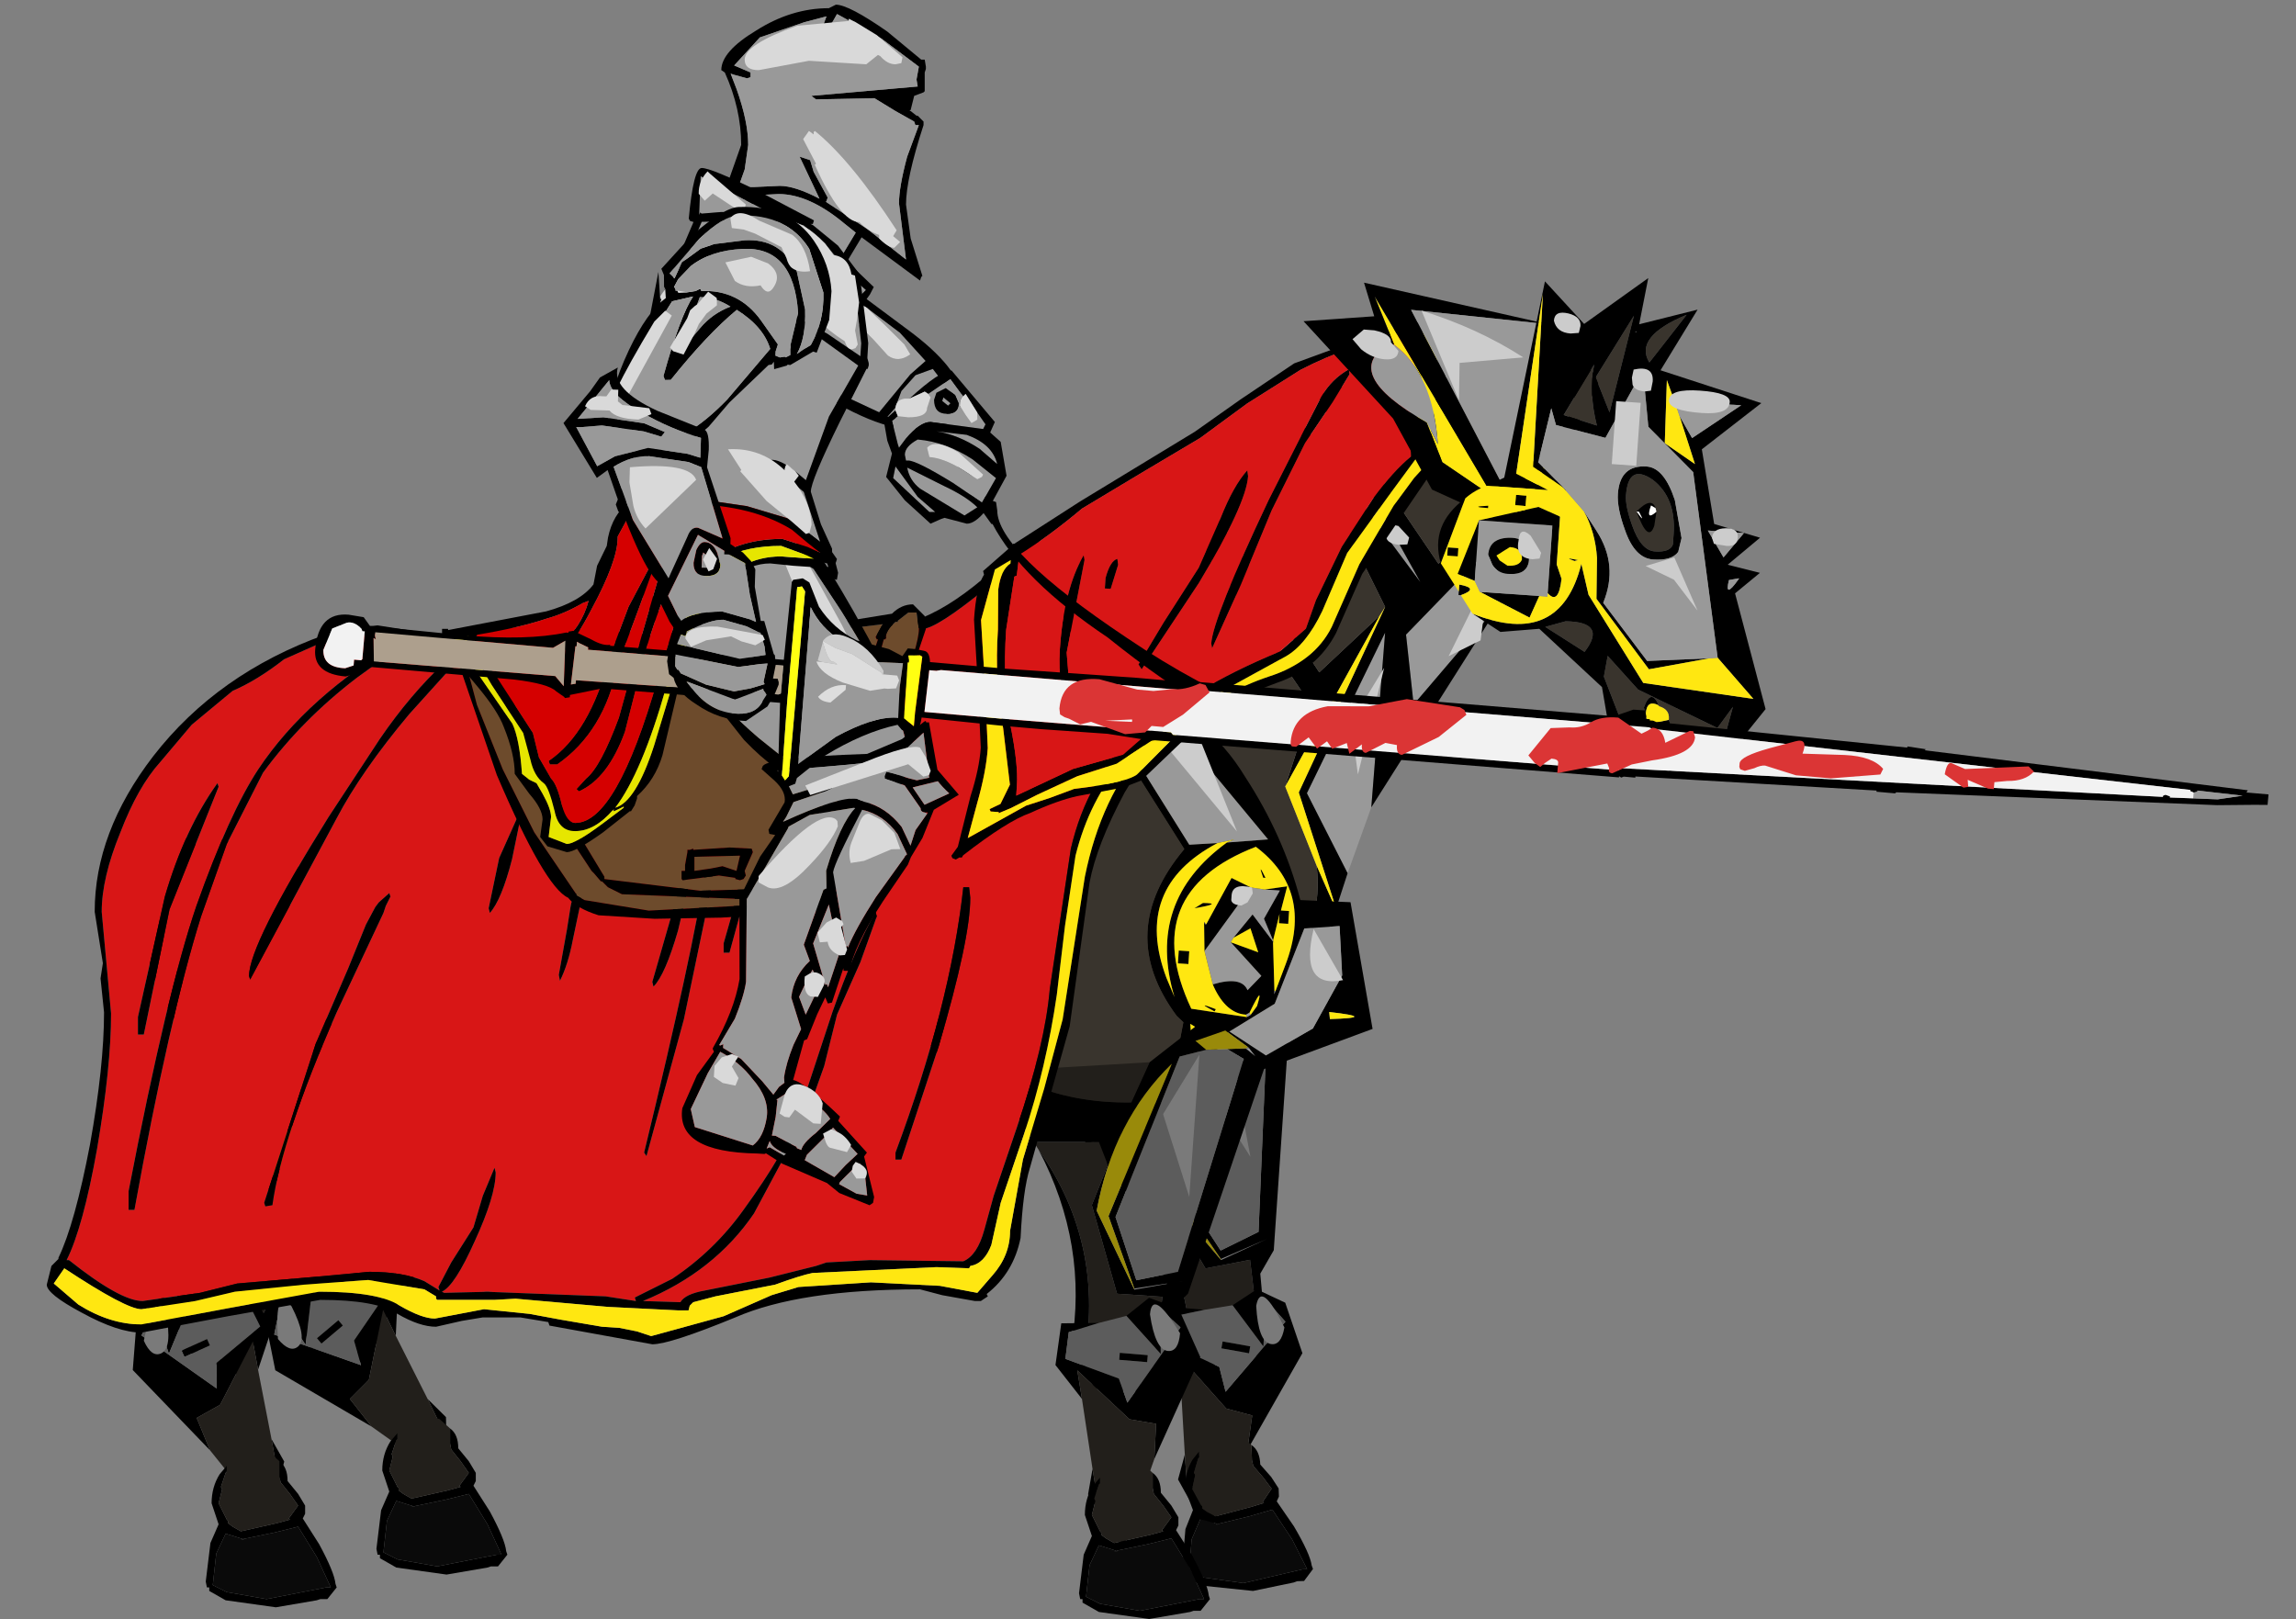 <?xml version="1.0" encoding="UTF-8" standalone="no"?>
<svg xmlns:xlink="http://www.w3.org/1999/xlink" height="415.5px" width="589.2px" xmlns="http://www.w3.org/2000/svg">
  <rect width="100%" height="100%" fill="#808080" stroke="none"/>
  <g transform="matrix(6.0, 0.0, 0.0, 6.0, 194.7, 403.2)">
    <use height="21.25" transform="matrix(0.948, -0.286, 0.286, 0.948, 5.445, -26.354)" width="16.15" xlink:href="#sprite0"/>
    <use height="10.7" transform="matrix(0.984, 0.174, -0.174, 0.984, 17.611, -12.702)" width="6.15" xlink:href="#sprite1"/>
    <use height="6.8" transform="matrix(0.998, -0.035, 0.035, 0.998, 17.91, -5.831)" width="5.6" xlink:href="#sprite2"/>
    <use height="32.75" transform="matrix(0.995, 0.092, -0.092, 0.995, 6.424, -53.21)" width="28.65" xlink:href="#sprite3"/>
    <use height="18.25" transform="matrix(0.997, 0.066, -0.066, 0.997, 5.491, -38.533)" width="21.75" xlink:href="#sprite4"/>
    <use height="21.25" transform="matrix(0.994, -0.035, 0.035, 0.994, 5.489, -28.385)" width="16.15" xlink:href="#sprite0"/>
    <use height="10.7" transform="matrix(0.996, 0.083, -0.083, 0.996, 12.958, -11.999)" width="6.15" xlink:href="#sprite1"/>
    <use height="6.8" transform="matrix(1.0, 0.0, 0.0, 1.0, 13.7, -4.75)" width="5.6" xlink:href="#sprite2"/>
    <use height="21.25" transform="matrix(0.978, 0.169, -0.169, 0.978, -23.656, -31.492)" width="16.15" xlink:href="#sprite0"/>
    <use height="10.7" transform="matrix(-0.763, 0.643, 0.643, 0.763, -17.494, -14.336)" width="6.15" xlink:href="#sprite1"/>
    <use height="6.8" transform="matrix(1.0, 0.0, 0.0, 1.0, -16.35, -6.65)" width="5.6" xlink:href="#sprite2"/>
    <use height="21.25" transform="matrix(0.939, 0.324, -0.324, 0.939, -25.58, -31.873)" width="16.15" xlink:href="#sprite0"/>
    <use height="10.7" transform="matrix(-0.909, 0.411, 0.411, 0.909, -22.147, -13.262)" width="6.15" xlink:href="#sprite1"/>
    <use height="6.8" transform="matrix(1.0, 0.0, 0.0, 1.0, -23.65, -5.25)" width="5.6" xlink:href="#sprite2"/>
    <use height="34.6" transform="matrix(1.0, 0.0, 0.0, 1.0, -30.45, -44.3)" width="47.4" xlink:href="#sprite5"/>
    <use height="24.3" transform="matrix(0.997, 0.066, -0.066, 0.997, 9.834, -54.675)" width="19.8" xlink:href="#sprite6"/>
    <use height="10.05" transform="matrix(0.996, 0.079, -0.079, 0.996, 23.449, -55.303)" width="12.85" xlink:href="#sprite7"/>
    <use height="21.0" transform="matrix(0.997, 0.07, -0.07, 0.997, 29.871, -55.88)" width="14.5" xlink:href="#sprite8"/>
    <use height="13.55" transform="matrix(1.0, 0.0, 0.0, 1.0, -13.05, -41.35)" width="20.2" xlink:href="#sprite9"/>
    <use height="11.15" transform="matrix(1.004, 0.071, 0.0, 1.0, 8.445, -47.295)" width="29.4" xlink:href="#sprite10"/>
    <use height="11.45" transform="matrix(0.577, -0.813, 0.813, 0.577, -2.29, -53.807)" width="5.35" xlink:href="#sprite11"/>
    <use height="12.1" transform="matrix(1.0, 0.0, 0.0, 1.0, -1.6, -67.0)" width="8.75" xlink:href="#sprite12"/>
    <use height="6.55" transform="matrix(1.0, 0.0, 0.0, 1.0, 5.35, -51.35)" width="5.25" xlink:href="#sprite13"/>
    <use height="14.15" transform="matrix(0.782, -0.619, 0.619, 0.782, -5.871, -42.093)" width="7.65" xlink:href="#sprite14"/>
    <use height="20.4" transform="matrix(0.925, 0.374, -0.374, 0.925, 1.824, -38.512)" width="11.4" xlink:href="#sprite15"/>
    <use height="16.45" transform="matrix(1.036, 0.0, 0.0, 1.0, -13.543, -47.2)" width="16.35" xlink:href="#sprite16"/>
    <use height="17.0" transform="matrix(1, -0.023, 0.023, 1, -6.441, -59.922)" width="10.95" xlink:href="#sprite17"/>
    <use height="83.95" transform="matrix(-0.087, 0.994, -0.994, -0.087, 64.9, -36.947)" width="9.0" xlink:href="#sprite18"/>
    <use height="12.15" transform="matrix(0.803, 0.591, -0.591, 0.803, -1.22, -59.788)" width="7.55" xlink:href="#sprite19"/>
    <use height="14.95" transform="matrix(0.999, 0.031, -0.031, 0.999, -8.274, -51.55)" width="9.55" xlink:href="#sprite20"/>
  </g>
  <defs>
    <g id="sprite0" transform="matrix(1.0, 0.0, 0.0, 1.0, 8.75, 1.8)">
      <use height="21.25" transform="matrix(1.0, 0.0, 0.0, 1.0, -8.75, -1.8)" width="16.15" xlink:href="#shape0"/>
    </g>
    <g id="shape0" transform="matrix(1.0, 0.0, 0.0, 1.0, 8.75, 1.8)">
      <path d="M-8.75 -1.2 L-8.3 -1.8 -4.3 -1.05 Q-5.7 3.2 -1.9 5.35 L2.3 5.25 1.45 6.95 Q-1.0 6.9 -3.0 5.95 -7.6 3.75 -8.75 -1.2 M-2.6 8.85 L-2.8 8.5 0.0 8.6 0.35 9.6 -0.4 11.3 0.55 15.15 2.5 15.35 1.85 19.05 -0.2 19.0 -1.0 18.1 Q0.15 13.05 -2.6 8.85" fill="#221f1b" fill-rule="evenodd" stroke="none"/>
      <path d="M-8.75 -1.2 Q-7.6 3.75 -3.0 5.95 -1.0 6.9 1.45 6.95 L2.3 5.25 4.85 3.4 7.4 5.2 3.6 15.25 2.75 16.05 2.05 19.45 -0.55 19.2 -1.5 17.35 Q-0.6 13.0 -2.6 8.85 0.15 13.05 -1.0 18.1 L-0.2 19.0 1.85 19.05 2.5 15.35 0.55 15.15 -0.4 11.3 0.35 9.6 0.0 8.6 -2.8 8.5 -3.6 7.1 Q-8.65 4.5 -8.75 -1.2 M6.55 4.75 L5.6 4.0 4.3 4.4 4.75 4.8 3.6 5.05 0.6 11.85 1.4 14.6 3.2 14.3 6.35 5.25 5.65 4.8 6.45 4.8 6.85 5.15 6.6 4.8 6.55 4.75 M1.3 14.95 L0.3 11.8 3.25 5.35 Q0.65 7.7 -0.2 11.55 L1.3 15.0 3.45 14.7 1.3 14.95" fill="#000000" fill-rule="evenodd" stroke="none"/>
      <path d="M6.55 4.75 L6.6 4.8 6.45 4.8 6.55 4.75 M5.65 4.8 L6.35 5.25 3.2 14.3 1.4 14.6 0.6 11.85 3.6 5.05 4.75 4.8 5.65 4.8" fill="#5c5c5c" fill-rule="evenodd" stroke="none"/>
      <path d="M4.75 4.8 L4.3 4.4 5.6 4.0 6.55 4.75 6.45 4.8 5.65 4.8 4.75 4.8 M1.3 15.0 L-0.2 11.55 Q0.65 7.7 3.25 5.35 L0.3 11.8 1.3 14.95 1.3 15.0" fill="#998a0a" fill-rule="evenodd" stroke="none"/>
      <path d="M3.8 11.1 L2.8 7.5 4.45 5.0 3.8 11.1" fill="#7a7a7a" fill-rule="evenodd" stroke="none"/>
    </g>
    <g id="sprite1" transform="matrix(1.0, 0.0, 0.0, 1.0, 3.1, 2.35)">
      <use height="10.7" transform="matrix(1.0, 0.0, 0.0, 1.0, -3.1, -2.35)" width="6.15" xlink:href="#shape1"/>
    </g>
    <g id="shape1" transform="matrix(1.0, 0.0, 0.0, 1.0, 3.1, 2.35)">
      <path d="M-1.4 -1.1 L-2.65 -0.6 -2.7 0.55 -0.35 1.2 0.1 2.2 2.1 -1.2 1.15 -1.95 1.35 0.0 -0.25 -1.5 0.65 -2.35 1.95 -2.0 3.05 0.0 1.45 4.5 1.4 3.0 0.25 2.9 -2.15 1.0 -1.85 2.2 -3.1 0.85 -3.0 -0.95 -1.4 -1.1 M0.65 7.6 L0.45 8.35 -1.25 6.25 -1.15 5.15 -0.9 6.15 0.65 7.6 M0.8 0.1 L0.8 0.4 -0.4 0.4 -0.4 0.1 0.8 0.1" fill="#000000" fill-rule="evenodd" stroke="none"/>
      <path d="M-0.25 -1.5 L1.35 0.0 1.15 -1.95 2.1 -1.2 0.1 2.2 -0.35 1.2 -2.7 0.55 -2.65 -0.6 -1.4 -1.1 -0.25 -1.5 M0.8 0.1 L-0.4 0.1 -0.4 0.4 0.8 0.4 0.8 0.1" fill="#5c5c5c" fill-rule="evenodd" stroke="none"/>
      <path d="M-1.85 2.2 L-2.15 1.0 0.25 2.9 1.4 3.0 1.45 4.5 0.65 7.6 -0.9 6.15 -1.15 5.15 -1.85 2.2" fill="#221f1b" fill-rule="evenodd" stroke="none"/>
      <path d="M2.1 -0.95 Q2.1 -0.15 1.65 -0.15 1.1 -0.15 0.75 -1.65 0.75 -2.8 2.1 -0.95" fill="#7a7a7a" fill-rule="evenodd" stroke="none"/>
    </g>
    <g id="sprite2" transform="matrix(1.0, 0.0, 0.0, 1.0, 1.9, 1.25)">
      <use height="6.8" transform="matrix(1.0, 0.0, 0.0, 1.0, -1.9, -1.25)" width="5.6" xlink:href="#shape2"/>
    </g>
    <g id="shape2" transform="matrix(1.0, 0.0, 0.0, 1.0, 1.9, 1.25)">
      <path d="M1.25 -0.7 Q1.6 -0.45 1.6 0.15 L2.05 0.7 2.35 1.2 2.35 1.55 2.25 1.75 2.95 2.85 Q3.6 4.05 3.65 4.55 L3.7 4.7 3.3 5.2 3.0 5.2 2.85 5.25 1.1 5.55 -1.05 5.25 -1.75 4.85 -1.75 4.7 -1.85 4.7 -1.9 4.45 -1.7 2.8 -1.35 2.0 -1.65 1.1 Q-1.65 0.4 -1.3 -0.15 L-1.0 -0.5 -1.0 -0.25 -1.05 -0.2 -1.25 0.4 -1.2 0.5 -1.35 1.1 -1.0 1.8 -0.95 1.85 -0.95 1.9 -0.95 1.95 -0.75 2.1 -0.4 2.3 1.15 1.95 1.7 1.8 1.65 1.75 2.05 1.2 1.7 0.7 1.3 0.2 1.25 -0.05 1.25 -0.6 1.25 -0.7 M1.05 2.35 L-0.4 2.65 -0.25 2.65 -1.05 2.4 -1.45 3.25 -1.6 4.6 -1.0 4.9 0.7 5.2 3.25 4.7 3.45 4.7 2.85 3.4 2.05 2.1 1.05 2.35" fill="#000000" fill-rule="evenodd" stroke="none"/>
      <path d="M-1.0 -0.5 L-0.5 -1.1 Q-0.2 -1.4 0.8 -1.1 L1.25 -0.7 1.25 -0.6 1.25 -0.05 1.3 0.2 1.7 0.7 2.05 1.2 1.65 1.75 1.7 1.8 1.15 1.95 -0.4 2.3 -0.75 2.1 -0.95 1.95 -0.95 1.9 -0.95 1.85 -1.0 1.8 -1.35 1.1 -1.2 0.5 -1.25 0.4 -1.05 -0.2 -1.0 -0.25 -1.0 -0.5" fill="#221f1b" fill-rule="evenodd" stroke="none"/>
      <path d="M1.05 2.35 L2.05 2.1 2.85 3.4 3.45 4.7 3.25 4.7 0.7 5.2 -1.0 4.9 -1.6 4.6 -1.45 3.25 -1.05 2.4 -0.25 2.65 -0.4 2.65 1.05 2.35" fill="#0a0a0a" fill-rule="evenodd" stroke="none"/>
    </g>
    <g id="sprite3" transform="matrix(1.0, 0.0, 0.0, 1.0, 10.55, 22.1)">
      <use height="32.75" transform="matrix(1.0, 0.0, 0.0, 1.0, -10.55, -22.1)" width="28.65" xlink:href="#shape3"/>
    </g>
    <g id="shape3" transform="matrix(1.0, 0.0, 0.0, 1.0, 10.55, 22.1)">
      <path d="M7.1 -20.8 L12.25 -13.25 6.1 -20.1 7.1 -20.8 M10.3 -0.55 L8.25 -3.8 10.95 -10.95 11.05 -3.45 10.3 -0.55 M15.8 -12.75 L12.45 -8.0 11.85 -10.95 14.95 -14.8 16.1 -13.25 15.8 -12.75" fill="#999999" fill-rule="evenodd" stroke="none"/>
      <path d="M16.45 -20.4 L15.45 -20.9 Q9.95 -23.05 7.8 -20.35 L12.95 -14.1 14.8 -15.95 16.4 -13.8 16.1 -13.25 14.95 -14.8 11.85 -10.95 12.45 -8.0 15.8 -12.75 11.05 -3.45 10.95 -10.95 8.25 -3.8 10.3 -0.55 9.95 1.0 7.9 -3.8 10.85 -12.05 5.95 -20.0 2.2 -16.65 8.3 -9.0 10.65 -11.65 7.3 -4.0 8.1 -7.55 1.3 -15.8 Q-0.5 -13.7 -2.9 -12.4 -7.35 -9.95 -9.3 -5.35 -11.45 -0.35 -8.95 4.55 -10.25 2.2 -10.5 -0.7 -10.9 -5.55 -7.55 -8.95 L-0.2 -15.95 Q3.1 -18.95 7.1 -20.8 L8.1 -21.25 Q12.9 -23.3 16.45 -20.4 M7.1 -20.8 L6.1 -20.1 12.25 -13.25 7.1 -20.8 M17.25 -15.25 L17.75 -19.05 Q18.55 -17.6 17.5 -15.75 L17.25 -15.25 M9.95 1.05 Q8.75 6.55 3.9 9.35 -1.2 12.3 -5.7 8.45 L-7.45 6.75 Q-5.3 9.1 -1.95 9.55 5.25 10.95 8.2 4.35 9.45 1.6 8.95 -0.75 L9.95 1.05" fill="#000000" fill-rule="evenodd" stroke="none"/>
      <path d="M16.4 -13.8 L14.8 -15.95 12.95 -14.1 7.8 -20.35 Q9.95 -23.05 15.45 -20.9 L16.45 -20.4 17.75 -19.05 17.25 -15.25 16.4 -13.8 M-8.95 4.55 Q-11.45 -0.35 -9.3 -5.35 -7.35 -9.95 -2.9 -12.4 -0.5 -13.7 1.3 -15.8 L8.1 -7.55 7.3 -4.0 8.95 -0.75 Q9.45 1.6 8.2 4.35 5.25 10.95 -1.95 9.55 -5.3 9.1 -7.45 6.75 L-8.95 4.55 M10.65 -11.65 L8.3 -9.0 2.2 -16.65 5.95 -20.0 10.85 -12.05 10.65 -11.65" fill="#39342d" fill-rule="evenodd" stroke="none"/>
      <path d="M7.3 -4.0 L10.65 -11.65 10.85 -12.05 7.9 -3.8 9.95 1.0 9.95 1.05 8.95 -0.75 7.3 -4.0" fill="#ffe711" fill-rule="evenodd" stroke="none"/>
      <path d="M15.05 -11.0 L13.75 -10.2 15.15 -13.85 15.05 -11.0 M11.05 -9.45 L10.35 -4.8 9.85 -7.0 11.05 -9.45 M7.05 -10.4 L7.1 -10.15 7.05 -9.8 6.75 -9.75 6.3 -9.8 6.2 -10.05 Q6.2 -10.55 7.05 -10.4 M11.6 -15.1 L11.55 -14.8 11.2 -14.75 Q10.6 -14.75 10.6 -15.15 10.6 -15.65 11.1 -15.55 L11.6 -15.1" fill="#cccccc" fill-rule="evenodd" stroke="none"/>
    </g>
    <g id="sprite4" transform="matrix(1.0, 0.0, 0.0, 1.0, 10.75, 10.05)">
      <use height="18.25" transform="matrix(1.0, 0.0, 0.0, 1.0, -10.75, -10.05)" width="21.75" xlink:href="#shape4"/>
    </g>
    <g id="shape4" transform="matrix(1.0, 0.0, 0.0, 1.0, 10.75, 10.05)">
      <path d="M0.55 -9.65 Q1.65 -9.3 2.75 -8.6 3.9 -7.85 4.85 -6.5 6.65 -4.1 7.55 -1.4 L9.7 -1.45 11.0 3.9 4.4 6.85 5.3 6.1 2.8 4.95 2.9 4.15 2.6 3.9 Q-0.3 0.5 2.45 -3.25 L-2.1 -9.5 -6.5 -8.95 Q-2.9 -10.7 0.4 -9.7 L-1.75 -9.55 2.65 -3.45 3.85 -3.6 Q0.35 -1.45 2.05 2.3 L2.45 3.1 Q0.95 -0.9 4.25 -3.65 L6.0 -3.9 0.55 -9.65 M1.45 7.8 Q-4.05 9.35 -8.05 4.85 -11.85 0.55 -10.35 -5.05 -11.2 0.25 -7.85 4.55 -4.3 9.15 1.45 7.8 M3.5 -0.2 L3.55 -0.1 3.6 -0.1 4.55 -2.15 5.4 -1.8 3.6 1.05 3.5 -0.2 M6.0 -1.75 L6.95 -1.95 6.75 -0.9 7.1 -0.9 7.1 -0.35 6.7 -0.35 6.7 -0.75 6.5 0.4 6.05 -0.5 6.65 -1.75 6.0 -1.75 M6.5 0.45 L6.7 2.55 6.7 2.7 6.75 2.55 7.1 1.4 Q8.1 -1.85 5.5 -3.55 0.55 -1.25 3.2 3.55 L5.6 3.75 5.75 3.65 6.0 3.25 Q6.25 2.2 5.7 3.55 L5.55 3.65 Q4.7 3.65 4.1 2.55 L4.05 2.45 Q5.25 2.0 5.55 2.6 L6.1 1.95 4.7 0.6 5.9 0.95 5.5 -0.05 4.8 0.4 5.55 -0.65 6.5 0.45 M5.9 -2.25 Q5.6 -2.95 6.0 -2.25 L5.9 -2.25 M3.05 -0.75 L3.4 -1.0 Q4.3 -1.05 3.05 -0.75 M9.3 -0.4 L7.8 -0.2 6.75 3.1 4.0 5.05 5.9 5.75 8.45 4.05 9.55 1.7 9.3 -0.4 M3.2 4.2 L3.25 4.55 Q4.3 4.75 3.2 4.2 M2.95 1.1 L2.95 1.65 2.5 1.65 2.5 1.1 2.95 1.1 M9.1 3.3 L9.15 3.6 Q11.25 3.4 9.1 3.3 M4.25 3.5 L4.2 3.6 Q3.3 3.2 4.25 3.5" fill="#000000" fill-rule="evenodd" stroke="none"/>
      <path d="M0.4 -9.7 L0.5 -9.7 0.55 -9.65 6.0 -3.9 4.25 -3.65 4.55 -3.8 3.85 -3.6 2.65 -3.45 -1.75 -9.55 0.4 -9.7 M3.5 -0.2 L3.6 -0.1 3.55 -0.1 3.5 -0.2 M5.4 -1.8 L6.0 -1.75 6.65 -1.75 6.05 -0.5 6.5 0.4 6.55 0.5 6.5 0.45 5.55 -0.65 4.8 0.4 4.7 0.6 6.1 1.95 5.55 2.6 Q5.25 2.0 4.05 2.45 L3.6 1.05 5.4 -1.8 M6.7 2.55 L6.75 2.55 6.7 2.7 6.7 2.55 M5.6 3.75 L5.55 3.65 5.7 3.55 5.75 3.65 5.6 3.75 M9.3 -0.4 L9.55 1.7 8.45 4.05 5.9 5.75 4.0 5.05 6.75 3.1 7.8 -0.2 9.3 -0.4" fill="#999999" fill-rule="evenodd" stroke="none"/>
      <path d="M3.85 -3.6 L4.55 -3.8 4.25 -3.65 Q0.95 -0.9 2.45 3.1 L2.05 2.3 Q0.35 -1.45 3.85 -3.6 M3.6 -0.1 L3.5 -0.2 3.6 1.05 4.05 2.45 4.1 2.55 Q4.7 3.65 5.55 3.65 L5.6 3.75 3.2 3.55 Q0.55 -1.25 5.5 -3.55 8.1 -1.85 7.1 1.4 L6.75 2.55 6.7 2.55 6.5 0.45 6.55 0.5 6.5 0.4 6.7 -0.75 6.7 -0.35 7.1 -0.35 7.1 -0.9 6.75 -0.9 6.95 -1.95 6.0 -1.75 5.4 -1.8 4.55 -2.15 3.6 -0.1 M3.05 -0.75 Q4.3 -1.05 3.4 -1.0 L3.05 -0.75 M5.9 -2.25 L6.0 -2.25 Q5.6 -2.95 5.9 -2.25 M4.7 0.6 L4.8 0.4 5.5 -0.05 5.9 0.95 4.7 0.6 M5.75 3.65 L5.7 3.55 Q6.25 2.2 6.0 3.25 L5.75 3.65 M9.1 3.3 Q11.25 3.4 9.15 3.6 L9.1 3.3 M2.95 1.1 L2.5 1.1 2.5 1.65 2.95 1.65 2.95 1.1 M3.2 4.2 Q4.3 4.75 3.25 4.55 L3.2 4.2 M4.25 3.5 Q3.3 3.2 4.2 3.6 L4.25 3.5" fill="#ffe711" fill-rule="evenodd" stroke="none"/>
      <path d="M4.4 6.85 Q3.25 7.5 1.45 7.8 -4.3 9.15 -7.85 4.55 -11.2 0.25 -10.35 -5.05 L-6.5 -8.95 -2.1 -9.5 2.45 -3.25 Q-0.3 0.5 2.6 3.9 L2.9 4.15 2.8 4.95 5.3 6.1 4.4 6.85" fill="#39342d" fill-rule="evenodd" stroke="none"/>
      <path d="M8.2 -0.2 L9.6 1.9 Q7.75 2.4 8.2 -0.2 M4.6 -1.2 L4.6 -1.4 Q4.6 -1.95 5.45 -1.8 L5.5 -1.55 5.3 -1.15 5.05 -1.0 Q4.65 -1.0 4.6 -1.2 M1.0 -8.0 L2.8 -8.0 4.65 -4.15 1.0 -8.0" fill="#cccccc" fill-rule="evenodd" stroke="none"/>
    </g>
    <g id="sprite5" transform="matrix(1.0, 0.0, 0.0, 1.0, 23.7, 17.3)">
      <use height="34.6" transform="matrix(1.0, 0.0, 0.0, 1.0, -23.7, -17.3)" width="47.4" xlink:href="#shape5"/>
    </g>
    <g id="shape5" transform="matrix(1.0, 0.0, 0.0, 1.0, 23.7, 17.3)">
      <path d="M15.75 -2.25 L15.5 -2.25 Q14.95 2.8 12.6 9.1 L12.6 9.4 12.85 9.4 14.45 4.55 Q15.8 -0.05 15.8 -1.8 L15.75 -2.25 M5.75 -2.05 L5.65 -1.25 5.25 0.15 5.25 0.55 5.5 0.55 6.2 -2.0 6.2 -2.55 5.75 -2.05 M3.75 -2.3 L3.7 -2.55 3.45 -2.55 2.2 1.8 2.25 2.0 Q2.75 1.5 3.3 -0.4 L3.75 -2.3 M4.8 -2.6 L4.75 -2.9 4.45 -2.9 Q3.95 0.45 1.85 9.1 L1.95 9.25 3.55 3.4 4.8 -2.6 M11.9 -13.05 L13.55 -13.35 13.75 -13.3 Q14.35 -13.3 16.55 -15.1 L18.45 -16.7 18.45 -16.65 20.55 -12.3 22.85 -8.8 Q20.8 -6.9 20.1 -3.9 L19.2 2.1 Q19.0 4.45 17.8 8.0 L16.8 10.95 16.4 12.4 Q16.1 13.5 15.5 13.75 L11.5 13.7 9.65 13.8 9.2 13.95 7.2 14.45 4.45 15.0 Q3.6 15.15 3.4 15.5 L1.8 15.45 Q4.85 14.2 6.55 11.7 L8.8 7.5 9.55 5.4 10.1 3.2 11.1 0.95 11.8 -1.0 11.75 -1.2 Q10.85 0.4 9.9 3.1 L8.45 7.5 Q7.95 9.0 6.1 11.55 4.85 13.3 3.05 14.5 L1.45 15.3 1.5 15.45 0.2 15.25 -5.0 15.05 -4.65 15.05 -6.7 15.1 -6.8 15.05 Q-6.25 14.8 -5.4 12.9 -4.5 10.95 -4.5 9.95 L-4.55 9.75 -5.05 10.95 -5.45 12.3 -6.4 13.8 -6.95 14.85 -6.9 15.0 -7.55 14.6 Q-8.45 14.2 -9.9 14.2 L-12.05 14.4 -15.55 14.7 -17.15 15.1 -19.6 15.45 Q-20.55 15.45 -22.75 13.7 L-22.85 13.7 Q-22.15 12.3 -21.55 8.95 -20.95 5.45 -20.95 3.15 L-21.35 -1.2 Q-21.35 -2.65 -20.55 -4.6 -19.8 -6.55 -18.85 -7.6 L-17.5 -9.2 -15.75 -10.65 Q-14.7 -11.1 -13.55 -12.0 L-12.2 -12.6 -11.75 -12.7 -11.05 -12.9 -9.6 -13.1 -6.85 -12.6 -0.1 -12.1 0.5 -12.15 2.25 -12.05 8.65 -12.75 11.9 -13.05 M-0.8 -2.15 Q-1.2 -2.05 -1.3 -1.4 L-1.45 -0.45 -1.8 1.5 -1.75 1.75 Q-1.4 1.05 -1.2 0.0 L-0.8 -1.9 -0.8 -2.15 M-3.5 -5.4 L-4.35 -3.5 -4.8 -1.35 -4.75 -1.15 Q-4.25 -1.7 -3.8 -3.45 L-3.45 -5.15 -3.5 -5.4 M-9.0 -1.85 L-9.05 -2.0 -9.5 -1.6 -9.65 -1.4 -10.05 -0.65 -10.8 1.2 -12.2 4.45 -14.4 11.25 -14.35 11.4 -14.05 11.35 Q-13.65 8.45 -11.3 3.1 L-9.3 -1.15 -9.2 -1.45 -9.0 -1.85 M-6.65 -11.9 Q-8.15 -10.5 -9.45 -8.6 L-11.65 -5.25 Q-15.05 0.2 -15.05 1.55 L-15.0 1.7 -11.3 -5.2 Q-10.25 -7.2 -8.2 -9.65 L-6.35 -11.7 -6.4 -11.9 -6.65 -11.9 M-16.35 -6.55 L-16.4 -6.7 Q-17.8 -4.75 -18.65 -1.85 L-19.8 3.3 -19.8 4.05 -19.55 4.05 -18.45 -1.3 -16.35 -6.55 M-8.45 -12.65 L-8.5 -12.8 Q-12.55 -10.45 -14.65 -7.3 -15.9 -5.4 -17.3 -1.45 -18.55 2.2 -20.2 10.75 L-20.2 11.55 -19.95 11.55 Q-18.45 3.3 -17.1 -1.0 L-16.0 -4.1 -14.45 -7.15 Q-12.8 -9.4 -10.45 -11.2 L-8.45 -12.65" fill="#d81616" fill-rule="evenodd" stroke="none"/>
      <path d="M13.4 -13.65 Q14.75 -14.1 16.35 -15.45 L18.7 -17.3 18.75 -17.1 18.75 -17.0 20.8 -12.75 Q21.9 -10.75 23.2 -9.1 L23.5 -9.35 23.6 -9.2 23.4 -8.85 23.7 -8.5 23.7 -8.15 23.55 -8.1 23.5 -8.1 22.4 -6.3 Q21.2 -4.05 20.9 -2.45 L20.05 3.7 18.35 9.75 Q18.05 10.7 17.95 12.75 17.65 14.25 16.5 15.15 L16.55 15.25 16.25 15.45 16.0 15.45 14.6 15.2 13.65 14.95 Q8.5 14.95 5.75 16.15 2.95 17.3 2.2 17.3 L-2.2 16.5 -2.25 16.35 -3.45 16.15 -5.05 16.15 -5.95 16.3 -7.05 16.55 Q-7.75 16.55 -8.7 16.0 -9.6 15.4 -12.0 15.4 L-15.95 16.1 -19.65 16.8 Q-20.65 16.8 -22.2 15.95 -23.7 15.15 -23.7 14.75 L-23.5 13.95 -23.2 13.65 -23.2 13.6 Q-22.5 12.15 -21.85 8.75 -21.25 5.4 -21.25 3.1 L-21.4 1.65 -21.3 1.0 -21.65 -1.2 Q-21.65 -4.6 -19.15 -7.85 -16.4 -11.4 -11.8 -13.05 L-11.65 -13.05 -10.9 -13.3 -9.55 -13.45 -6.65 -13.0 -5.85 -12.6 -0.85 -12.5 2.2 -12.4 13.4 -13.6 13.4 -13.65 M11.9 -13.05 L8.65 -12.75 2.25 -12.05 0.5 -12.15 -0.1 -12.1 -6.85 -12.6 -9.6 -13.1 -11.05 -12.9 -11.75 -12.7 -12.2 -12.6 -13.55 -12.0 Q-14.7 -11.1 -15.75 -10.65 L-17.5 -9.2 -18.85 -7.6 Q-19.8 -6.55 -20.55 -4.6 -21.35 -2.65 -21.35 -1.2 L-20.95 3.15 Q-20.95 5.45 -21.55 8.95 -22.15 12.3 -22.85 13.7 L-22.75 13.7 Q-20.55 15.45 -19.6 15.45 L-17.15 15.1 -15.55 14.7 -12.05 14.4 -9.9 14.2 Q-8.45 14.2 -7.55 14.6 L-6.9 15.0 -6.95 14.85 -6.4 13.8 -5.45 12.3 -5.05 10.95 -4.55 9.75 -4.5 9.95 Q-4.5 10.95 -5.4 12.9 -6.25 14.8 -6.8 15.05 L-6.7 15.1 -4.65 15.05 -5.0 15.05 0.2 15.25 1.5 15.45 1.45 15.3 3.05 14.5 Q4.85 13.3 6.1 11.55 7.95 9.0 8.45 7.5 L9.9 3.1 Q10.85 0.4 11.75 -1.2 L11.8 -1.0 11.1 0.95 10.1 3.2 9.55 5.4 8.8 7.5 6.55 11.7 Q4.85 14.2 1.8 15.45 L3.4 15.5 Q3.6 15.15 4.45 15.0 L7.2 14.45 9.2 13.95 9.65 13.8 11.5 13.7 15.5 13.75 Q16.1 13.5 16.4 12.4 L16.8 10.95 17.8 8.0 Q19.0 4.45 19.2 2.1 L20.1 -3.9 Q20.8 -6.9 22.85 -8.8 L20.55 -12.3 18.45 -16.65 18.45 -16.7 16.55 -15.1 Q14.35 -13.3 13.75 -13.3 L13.55 -13.35 11.9 -13.05 M4.8 -2.6 L3.55 3.4 1.95 9.25 1.85 9.1 Q3.95 0.45 4.45 -2.9 L4.75 -2.9 4.8 -2.6 M3.75 -2.3 L3.3 -0.4 Q2.75 1.5 2.25 2.0 L2.2 1.8 3.45 -2.55 3.7 -2.55 3.75 -2.3 M5.75 -2.05 L6.2 -2.55 6.2 -2.0 5.5 0.55 5.25 0.55 5.25 0.15 5.65 -1.25 5.75 -2.05 M15.75 -2.25 L15.8 -1.8 Q15.8 -0.05 14.45 4.55 L12.85 9.4 12.6 9.4 12.6 9.1 Q14.95 2.8 15.5 -2.25 L15.75 -2.25 M23.1 -8.5 L22.35 -7.65 Q20.9 -6.0 20.3 -3.6 L19.85 -0.6 19.5 2.35 Q19.05 5.45 18.1 8.3 L17.1 11.25 16.7 13.05 Q16.4 13.85 15.8 13.95 L15.75 14.05 14.35 14.0 9.05 14.25 Q8.55 14.35 7.45 14.75 L4.9 15.25 3.95 15.5 3.8 15.65 3.75 15.85 3.3 15.85 0.3 15.7 -3.65 15.35 -4.55 15.4 -7.0 15.4 -7.05 15.35 -7.05 15.25 -7.55 14.95 -9.95 14.55 -12.7 14.75 -15.65 15.05 -17.35 15.45 -19.65 15.8 Q-20.3 15.8 -22.95 14.05 L-23.4 14.7 -22.35 15.6 Q-21.0 16.45 -19.65 16.45 L-15.9 15.75 -12.05 15.05 Q-9.5 15.05 -8.6 15.65 -7.65 16.2 -7.1 16.2 L-5.0 15.8 -3.05 16.0 -1.7 16.25 0.05 16.55 0.8 16.6 1.55 16.75 2.15 16.95 5.25 16.1 7.3 15.2 8.45 14.85 11.55 14.65 14.5 14.8 16.1 15.1 16.75 14.35 Q17.5 13.5 17.5 12.45 L18.05 9.4 18.95 6.4 19.75 3.4 20.7 -2.7 Q21.4 -6.15 23.3 -8.25 L23.1 -8.5 M-8.45 -12.65 L-10.45 -11.2 Q-12.8 -9.4 -14.45 -7.15 L-16.0 -4.1 -17.1 -1.0 Q-18.45 3.3 -19.95 11.55 L-20.2 11.55 -20.2 10.75 Q-18.55 2.2 -17.3 -1.45 -15.9 -5.4 -14.65 -7.3 -12.55 -10.45 -8.5 -12.8 L-8.45 -12.65 M-16.35 -6.55 L-18.45 -1.3 -19.55 4.05 -19.8 4.05 -19.8 3.3 -18.65 -1.85 Q-17.8 -4.75 -16.4 -6.7 L-16.35 -6.55 M-6.65 -11.9 L-6.4 -11.9 -6.35 -11.7 -8.2 -9.65 Q-10.25 -7.2 -11.3 -5.2 L-15.0 1.7 -15.05 1.55 Q-15.05 0.2 -11.65 -5.25 L-9.45 -8.6 Q-8.15 -10.5 -6.65 -11.9 M-9.0 -1.85 L-9.2 -1.45 -9.3 -1.15 -11.3 3.1 Q-13.65 8.45 -14.05 11.35 L-14.35 11.4 -14.4 11.25 -12.2 4.45 -10.8 1.2 -10.05 -0.65 -9.65 -1.4 -9.5 -1.6 -9.05 -2.0 -9.0 -1.85 M-3.5 -5.4 L-3.45 -5.15 -3.8 -3.45 Q-4.25 -1.7 -4.75 -1.15 L-4.8 -1.35 -4.35 -3.5 -3.5 -5.4 M-0.8 -2.15 L-0.8 -1.9 -1.2 0.0 Q-1.4 1.05 -1.75 1.75 L-1.8 1.5 -1.45 -0.45 -1.3 -1.4 Q-1.2 -2.05 -0.8 -2.15" fill="#000000" fill-rule="evenodd" stroke="none"/>
      <path d="M23.1 -8.5 L23.3 -8.25 Q21.4 -6.15 20.7 -2.7 L19.75 3.4 18.95 6.4 18.05 9.4 17.5 12.45 Q17.5 13.5 16.75 14.35 L16.1 15.1 14.5 14.8 11.55 14.65 8.45 14.85 7.3 15.2 5.25 16.1 2.15 16.95 1.55 16.75 0.8 16.6 0.05 16.55 -1.7 16.25 -3.05 16.0 -5.0 15.8 -7.1 16.2 Q-7.65 16.2 -8.6 15.65 -9.5 15.05 -12.05 15.05 L-15.9 15.75 -19.65 16.45 Q-21.0 16.45 -22.35 15.6 L-23.4 14.7 -22.95 14.05 Q-20.3 15.8 -19.65 15.8 L-17.35 15.45 -15.65 15.05 -12.7 14.75 -9.95 14.55 -7.55 14.95 -7.05 15.25 -7.05 15.35 -7.0 15.4 -4.55 15.4 -3.65 15.35 0.3 15.7 3.3 15.85 3.75 15.85 3.8 15.65 3.95 15.5 4.9 15.25 7.45 14.75 Q8.55 14.35 9.05 14.25 L14.35 14.0 15.75 14.05 15.8 13.95 Q16.4 13.85 16.7 13.05 L17.1 11.25 18.1 8.3 Q19.05 5.45 19.5 2.35 L19.85 -0.6 20.3 -3.6 Q20.9 -6.0 22.35 -7.65 L23.1 -8.5" fill="#ffe711" fill-rule="evenodd" stroke="none"/>
    </g>
    <g id="sprite6" transform="matrix(1.0, 0.0, 0.0, 1.0, 9.9, 12.15)">
      <use height="24.3" transform="matrix(1.0, 0.0, 0.0, 1.0, -9.9, -12.15)" width="19.8" xlink:href="#shape6"/>
    </g>
    <g id="shape6" transform="matrix(1.0, 0.0, 0.0, 1.0, 9.9, 12.15)">
      <path d="M8.5 -12.1 L8.7 -12.15 8.75 -12.15 8.95 -12.0 9.0 -11.95 9.7 -11.3 9.85 -9.8 9.65 -6.9 9.7 -6.45 9.85 -6.6 9.9 -6.4 9.75 -6.1 9.75 -6.0 9.65 -5.95 6.85 -1.2 5.9 1.4 Q5.2 3.0 3.5 3.7 1.65 4.5 0.15 5.9 L-2.0 8.25 -2.75 8.6 -4.7 9.1 Q-5.55 9.35 -6.65 9.95 -7.6 10.35 -9.4 11.95 L-9.45 12.05 -9.55 12.05 -9.7 12.15 -9.85 12.1 -9.9 12.0 -9.65 11.6 -9.25 9.4 Q-8.95 8.2 -8.95 7.3 L-9.25 4.65 -9.6 1.85 Q-9.6 0.45 -9.3 -0.1 L-9.35 -0.25 -8.15 -1.45 -8.15 -1.5 -8.1 -1.5 -5.4 -3.5 -0.7 -6.8 1.15 -8.3 3.35 -10.0 5.95 -11.15 7.95 -11.95 8.2 -12.0 8.5 -12.1 M8.6 -11.85 L8.35 -11.75 8.7 -10.95 8.85 -9.5 8.75 -8.0 8.9 -6.4 7.75 -4.6 6.15 -2.05 5.25 0.5 Q4.65 2.0 3.8 2.55 L0.9 4.4 Q-0.6 5.45 -1.45 6.35 L-3.1 7.6 -4.75 8.25 -6.4 9.15 -7.5 9.8 -8.0 10.05 -8.0 10.0 -8.35 10.0 -8.4 9.9 -7.95 9.65 -7.6 8.8 -8.05 6.4 Q-8.55 4.45 -8.55 2.2 L-8.65 0.5 Q-8.6 -0.35 -8.2 -0.65 L-8.2 -0.8 -8.85 -0.35 -9.3 1.85 -8.95 4.6 -8.65 7.3 Q-8.65 8.3 -8.95 9.7 L-9.25 11.2 -6.85 9.65 -5.85 9.25 -4.85 8.8 Q-2.45 8.35 -2.15 7.95 L-0.15 5.65 Q1.2 4.25 3.15 3.45 5.05 2.7 5.7 1.15 L6.7 -1.6 8.0 -4.2 8.8 -5.45 9.4 -6.2 9.35 -6.55 9.35 -7.15 9.55 -9.8 Q9.55 -10.75 9.0 -11.4 L8.6 -11.85 M5.1 -8.45 L4.05 -6.65 2.8 -3.65 1.7 -0.4 0.65 2.4 0.6 2.2 Q0.6 1.1 2.65 -4.1 L3.95 -7.15 4.6 -8.65 Q5.0 -9.45 5.7 -9.9 L5.75 -9.7 5.1 -8.45 M8.05 -11.65 Q5.65 -10.95 3.65 -9.75 L1.45 -8.15 -0.45 -6.55 -2.85 -4.9 -5.3 -3.2 Q-6.6 -1.95 -7.85 -1.05 L-7.9 -0.15 -8.0 -0.1 -8.2 2.2 Q-8.2 4.55 -7.75 6.25 -7.3 7.9 -7.3 8.8 L-7.3 9.25 -4.95 7.95 -2.85 7.2 -1.85 6.2 Q-0.4 4.3 3.55 2.35 L4.6 1.3 4.95 0.05 5.9 -2.3 7.1 -4.45 Q7.9 -5.7 8.6 -6.35 L8.45 -7.9 8.55 -9.45 Q8.55 -10.65 8.05 -11.65 M1.7 -5.05 Q1.7 -3.85 -0.1 -0.35 L-2.3 3.5 -2.45 3.3 -1.5 1.45 -0.15 -1.0 0.65 -3.2 Q1.1 -4.6 1.65 -5.3 L1.7 -5.05 M-3.65 -1.15 L-3.6 -0.9 -3.85 0.15 -4.1 0.15 -4.1 -0.3 Q-3.95 -1.05 -3.65 -1.15 M-5.05 -1.0 L-5.55 3.0 -5.35 4.35 -5.05 5.65 -5.2 5.75 Q-5.85 4.5 -5.85 2.9 -5.85 0.3 -5.1 -1.2 L-5.05 -1.0" fill="#000000" fill-rule="evenodd" stroke="none"/>
      <path d="M8.6 -11.85 L9.0 -11.4 Q9.55 -10.75 9.55 -9.8 L9.35 -7.15 9.35 -6.55 9.4 -6.2 8.8 -5.45 8.0 -4.2 6.7 -1.6 5.7 1.15 Q5.05 2.7 3.15 3.45 1.2 4.25 -0.15 5.65 L-2.15 7.95 Q-2.45 8.35 -4.85 8.8 L-5.85 9.25 -6.85 9.65 -9.25 11.2 -8.95 9.7 Q-8.65 8.3 -8.65 7.3 L-8.95 4.6 -9.3 1.85 -8.85 -0.35 -8.2 -0.8 -8.2 -0.65 Q-8.6 -0.35 -8.65 0.5 L-8.55 2.2 Q-8.55 4.45 -8.05 6.4 L-7.6 8.8 -7.95 9.65 -8.4 9.9 -8.35 10.0 -8.0 10.0 -8.0 10.05 -7.5 9.8 -6.4 9.15 -4.75 8.25 -3.1 7.6 -1.45 6.35 Q-0.6 5.45 0.9 4.4 L3.8 2.55 Q4.65 2.0 5.25 0.5 L6.15 -2.05 7.75 -4.6 8.9 -6.4 8.75 -8.0 8.85 -9.5 8.7 -10.95 8.35 -11.75 8.6 -11.85" fill="#ffe711" fill-rule="evenodd" stroke="none"/>
      <path d="M-5.05 -1.0 L-5.1 -1.2 Q-5.85 0.3 -5.85 2.9 -5.85 4.5 -5.2 5.75 L-5.05 5.65 -5.35 4.35 -5.55 3.0 -5.05 -1.0 M-3.65 -1.15 Q-3.95 -1.05 -4.1 -0.3 L-4.1 0.15 -3.85 0.15 -3.6 -0.9 -3.65 -1.15 M1.7 -5.05 L1.65 -5.3 Q1.1 -4.6 0.65 -3.2 L-0.15 -1.0 -1.5 1.45 -2.45 3.3 -2.3 3.5 -0.1 -0.35 Q1.7 -3.85 1.7 -5.05 M8.05 -11.65 Q8.55 -10.65 8.55 -9.45 L8.45 -7.9 8.6 -6.35 Q7.9 -5.7 7.1 -4.45 L5.9 -2.3 4.95 0.05 4.6 1.3 3.55 2.35 Q-0.4 4.3 -1.85 6.2 L-2.85 7.2 -4.95 7.95 -7.3 9.25 -7.3 8.8 Q-7.3 7.9 -7.75 6.25 -8.2 4.55 -8.2 2.2 L-8.0 -0.1 -7.9 -0.15 -7.85 -1.05 Q-6.6 -1.95 -5.3 -3.2 L-2.85 -4.9 -0.45 -6.55 1.45 -8.15 3.65 -9.75 Q5.65 -10.95 8.05 -11.65 M5.1 -8.45 L5.75 -9.7 5.7 -9.9 Q5.0 -9.45 4.6 -8.65 L3.95 -7.15 2.65 -4.1 Q0.6 1.1 0.6 2.2 L0.65 2.4 1.7 -0.4 2.8 -3.65 4.05 -6.65 5.1 -8.45" fill="#d81616" fill-rule="evenodd" stroke="none"/>
    </g>
    <g id="sprite7" transform="matrix(1.0, 0.0, 0.0, 1.0, 9.45, 11.0)">
      <use height="10.05" transform="matrix(1.0, 0.0, 0.0, 1.0, -9.45, -11.0)" width="12.85" xlink:href="#shape7"/>
    </g>
    <g id="shape7" transform="matrix(1.0, 0.0, 0.0, 1.0, 9.45, 11.0)">
      <path d="M-5.5 -8.45 L-6.5 -10.45 -1.05 -2.7 Q0.45 -2.9 1.4 -3.85 L0.55 -1.55 -3.05 -3.6 -3.85 -5.25 -3.3 -4.35 Q-3.75 -7.35 -5.5 -8.45" fill="#ffe711" fill-rule="evenodd" stroke="none"/>
      <path d="M-3.85 -5.25 L-3.05 -3.6 0.55 -1.55 1.4 -3.85 Q0.45 -2.9 -1.05 -2.7 L-6.5 -10.45 -5.5 -8.45 -5.75 -8.45 Q-7.7 -7.05 -3.85 -5.25 M1.8 -9.3 L3.4 -7.6 0.6 -0.95 -3.4 -2.4 -5.3 -5.3 -9.45 -9.15 -6.45 -9.6 -7.0 -11.0 1.0 -9.85 -4.9 -10.0 -0.45 -2.9 -0.25 -3.05 Q3.6 -5.85 1.8 -9.3" fill="#000000" fill-rule="evenodd" stroke="none"/>
      <path d="M-3.85 -5.25 Q-7.7 -7.05 -5.75 -8.45 L-5.5 -8.45 Q-3.75 -7.35 -3.3 -4.35 L-3.85 -5.25 M1.0 -9.85 L1.8 -9.3 Q3.6 -5.85 -0.25 -3.05 L-0.45 -2.9 -4.9 -10.0 1.0 -9.85" fill="#999999" fill-rule="evenodd" stroke="none"/>
      <path d="M-6.85 -9.0 L-6.4 -9.0 Q-5.65 -8.9 -5.65 -8.55 L-5.3 -8.2 Q-5.3 -7.8 -5.85 -7.8 -6.4 -7.8 -6.9 -8.15 L-7.3 -8.55 -6.85 -9.0 M-2.55 -6.3 L-4.45 -10.0 Q-2.0 -9.45 0.05 -8.35 L-2.65 -7.9 -2.55 -6.3" fill="#cccccc" fill-rule="evenodd" stroke="none"/>
    </g>
    <g id="sprite8" transform="matrix(1.0, 0.0, 0.0, 1.0, 3.1, 12.35)">
      <use height="21.0" transform="matrix(1.0, 0.0, 0.0, 1.0, -3.1, -12.35)" width="14.5" xlink:href="#shape8"/>
    </g>
    <g id="shape8" transform="matrix(1.0, 0.0, 0.0, 1.0, 3.1, 12.35)">
      <path d="M6.85 -10.9 L5.4 -8.75 Q4.65 -9.8 6.85 -10.9 M3.05 -8.5 Q2.9 -7.25 3.35 -5.9 L1.9 -6.25 3.05 -8.5 M3.15 -7.95 L4.6 -10.7 3.85 -6.5 3.15 -7.95 M5.15 -1.75 Q4.8 -2.55 4.8 -3.0 4.8 -4.4 5.9 -3.75 6.95 -3.05 6.95 -1.5 L6.95 -1.05 Q6.85 -0.7 6.2 -0.7 5.6 -0.7 5.15 -1.75 M6.85 5.9 Q6.45 5.1 6.2 6.0 L6.3 6.25 Q6.3 6.55 6.6 6.65 L7.65 8.1 5.6 7.35 4.4 4.8 4.5 3.9 5.9 5.25 9.4 6.65 10.0 5.7 9.6 7.7 7.9 7.8 7.3 6.45 7.3 6.4 Q7.3 6.0 6.85 5.9 M2.6 2.55 Q4.4 2.45 3.5 3.8 L1.75 2.85 2.6 2.55" fill="#39342d" fill-rule="evenodd" stroke="none"/>
      <path d="M-2.65 -0.25 L-2.2 -0.25 -2.2 0.1 -2.65 0.1 -2.65 -0.25 M-1.15 -3.0 L-0.45 -3.4 0.7 -11.9 2.5 -10.2 5.1 -12.35 4.85 -10.35 7.3 -11.15 5.9 -8.45 10.3 -7.35 7.9 -5.2 8.65 -2.05 10.65 -1.6 9.35 -0.35 10.75 -0.1 9.75 0.85 11.4 5.7 9.8 8.0 7.5 8.65 4.9 7.5 4.35 5.25 1.5 2.95 -0.15 3.2 -1.4 2.5 Q2.45 3.75 3.1 0.05 L3.5 1.35 6.1 4.95 10.85 5.3 9.2 3.65 7.6 -4.2 5.55 -6.0 5.15 -8.4 3.75 -5.4 1.6 -5.8 1.35 -6.5 0.95 -4.15 2.1 -3.15 0.75 -3.95 0.65 -11.35 0.05 -3.6 1.45 -3.0 -1.15 -3.0 M-1.95 1.75 L-2.05 1.75 -2.05 1.6 -2.05 1.3 Q-1.15 1.4 -1.95 1.75 M-2.9 0.45 Q-3.5 -1.15 -2.05 -2.4 L-2.9 0.45 M-1.05 -2.15 L-1.05 -2.05 Q-1.9 -2.05 -1.05 -2.15 M6.85 -10.9 Q4.65 -9.8 5.4 -8.75 L6.85 -10.9 M6.85 -6.55 L7.45 -5.65 9.45 -7.2 6.6 -7.15 6.2 -8.05 6.3 -5.35 7.65 -4.55 6.85 -6.55 M3.15 -7.95 L3.85 -6.5 4.6 -10.7 3.15 -7.95 M3.05 -8.5 L1.9 -6.25 3.35 -5.9 Q2.9 -7.25 3.05 -8.5 M4.75 -10.0 L4.75 -10.05 4.7 -10.0 4.75 -10.0 M-1.4 -1.5 L1.1 -2.25 2.05 -1.9 2.05 0.15 2.3 0.75 Q2.25 1.9 1.75 1.4 L1.75 -1.5 -1.4 -1.5 -1.4 1.1 -2.15 0.85 -1.4 -1.5 M0.55 -2.7 L0.55 -2.25 0.1 -2.25 0.1 -2.7 0.55 -2.7 M1.4 1.55 L1.05 2.5 -1.15 1.55 1.4 1.55 M4.85 -1.55 Q4.45 -2.45 4.45 -3.05 4.45 -4.3 5.6 -4.3 6.35 -4.3 6.9 -2.95 L7.3 -1.35 7.2 -0.75 Q6.95 -0.35 6.15 -0.35 5.35 -0.35 4.85 -1.55 M8.85 3.7 L6.3 4.35 3.85 1.5 3.75 -0.25 Q3.6 -1.35 3.05 -2.2 L3.65 -1.4 Q4.7 0.0 4.15 1.65 L6.2 4.0 8.85 3.7 M2.8 -0.05 Q2.25 -0.2 2.95 -0.1 L2.8 -0.05 M5.15 -1.75 Q5.6 -0.7 6.2 -0.7 6.85 -0.7 6.95 -1.05 L6.95 -1.5 Q6.95 -3.05 5.9 -3.75 4.8 -4.4 4.8 -3.0 4.8 -2.55 5.15 -1.75 M8.4 -1.75 L9.15 -0.65 9.95 -1.75 8.4 -1.75 M0.0 -0.45 L-0.55 -0.05 -0.4 0.15 -0.05 0.35 Q0.45 0.35 0.55 0.05 0.55 -0.45 0.0 -0.45 M9.85 0.2 L9.45 0.3 Q9.3 1.15 9.85 0.25 L9.9 0.2 9.85 0.2 M-0.9 -0.05 Q-0.9 -0.8 0.0 -0.85 0.85 -0.9 0.85 0.05 0.85 0.7 0.0 0.7 -0.45 0.7 -0.7 0.35 L-0.9 -0.05 M6.85 5.9 L6.8 5.85 Q6.3 5.65 6.3 6.25 L6.2 6.0 Q6.45 5.1 6.85 5.9 M6.6 6.65 L7.3 6.45 7.9 7.8 9.6 7.7 10.0 5.7 9.4 6.65 5.9 5.25 4.5 3.9 4.4 4.8 5.6 7.35 7.65 8.1 6.6 6.65 M2.6 2.55 L1.75 2.85 3.5 3.8 Q4.4 2.45 2.6 2.55" fill="#000000" fill-rule="evenodd" stroke="none"/>
      <path d="M-2.65 -0.25 L-2.65 0.1 -2.2 0.1 -2.2 -0.25 -2.65 -0.25 M-2.05 -2.4 Q-1.65 -2.8 -1.15 -3.0 L1.45 -3.0 0.05 -3.6 0.65 -11.35 0.75 -3.95 2.1 -3.15 3.05 -2.2 Q3.6 -1.35 3.75 -0.25 L3.85 1.5 6.3 4.35 8.85 3.7 9.2 3.65 10.85 5.3 6.1 4.95 3.5 1.35 3.1 0.05 Q2.45 3.75 -1.4 2.5 L-1.95 1.75 Q-1.15 1.4 -2.05 1.3 L-2.05 1.6 -2.9 0.45 -2.05 -2.4 M-1.05 -2.15 Q-1.9 -2.05 -1.05 -2.05 L-1.05 -2.15 M6.85 -6.55 L7.65 -4.55 6.3 -5.35 6.2 -8.05 6.6 -7.15 6.85 -6.55 M0.55 -2.7 L0.1 -2.7 0.1 -2.25 0.55 -2.25 0.55 -2.7 M1.75 1.4 Q2.25 1.9 2.3 0.75 L2.05 0.15 2.05 -1.9 1.1 -2.25 -1.4 -1.5 -2.15 0.85 -1.4 1.1 -1.15 1.55 1.05 2.5 1.4 1.55 1.75 1.55 1.75 1.4 M2.8 -0.05 L2.95 -0.1 Q2.25 -0.2 2.8 -0.05 M0.0 -0.45 Q0.55 -0.45 0.55 0.05 0.45 0.35 -0.05 0.35 L-0.4 0.15 -0.55 -0.05 0.0 -0.45 M6.3 6.25 Q6.3 5.65 6.8 5.85 L6.85 5.9 Q7.3 6.0 7.3 6.4 L7.3 6.45 6.6 6.65 Q6.3 6.55 6.3 6.25" fill="#ffe711" fill-rule="evenodd" stroke="none"/>
      <path d="M6.6 -7.15 L9.45 -7.2 7.45 -5.65 6.85 -6.55 6.6 -7.15 M2.1 -3.15 L0.95 -4.15 1.35 -6.5 1.6 -5.8 3.75 -5.4 5.15 -8.4 5.55 -6.0 7.6 -4.2 9.2 3.65 8.85 3.7 6.2 4.0 4.15 1.65 Q4.7 0.0 3.65 -1.4 L3.05 -2.2 2.1 -3.15 M-1.4 -1.5 L1.75 -1.5 1.75 1.4 1.75 1.55 1.4 1.55 -1.15 1.55 -1.4 1.1 -1.4 -1.5 M4.85 -1.55 Q5.35 -0.35 6.15 -0.35 6.95 -0.35 7.2 -0.75 L7.3 -1.35 6.9 -2.95 Q6.35 -4.3 5.6 -4.3 4.45 -4.3 4.45 -3.05 4.45 -2.45 4.85 -1.55 M8.4 -1.75 L9.95 -1.75 9.15 -0.65 8.4 -1.75 M-0.9 -0.05 L-0.7 0.35 Q-0.45 0.7 0.0 0.7 0.85 0.7 0.85 0.05 0.85 -0.9 0.0 -0.85 -0.9 -0.8 -0.9 -0.05 M9.85 0.25 Q9.3 1.15 9.45 0.3 L9.85 0.2 9.85 0.25" fill="#999999" fill-rule="evenodd" stroke="none"/>
      <path d="M4.1 -4.3 L4.1 -7.0 5.15 -7.0 5.15 -4.3 4.1 -4.3 M5.85 -0.05 L7.05 -0.5 8.2 1.7 7.1 0.45 5.85 -0.05 M9.7 -1.55 Q9.7 -1.15 9.25 -1.15 L8.7 -1.2 8.6 -1.45 Q8.6 -1.85 9.15 -1.9 9.7 -1.95 9.7 -1.55 M1.35 -0.3 L1.3 -0.05 1.0 0.0 Q0.25 0.0 0.35 -0.75 0.35 -1.4 0.85 -1.0 L1.35 -0.3 M2.35 -10.1 L2.3 -9.8 1.95 -9.75 Q1.35 -9.75 1.2 -10.25 1.2 -10.7 1.8 -10.6 2.35 -10.5 2.35 -10.1 M5.55 -7.55 L5.3 -7.5 Q4.85 -7.5 4.75 -7.75 L4.7 -8.05 4.75 -8.4 Q5.6 -8.65 5.6 -7.95 L5.55 -7.55 M7.65 -7.7 Q8.95 -7.7 8.95 -7.3 8.95 -6.75 7.8 -6.75 6.35 -6.75 6.35 -7.2 6.35 -7.7 7.65 -7.7" fill="#cccccc" fill-rule="evenodd" stroke="none"/>
      <path d="M6.15 -2.4 L6.1 -1.8 Q5.9 -1.0 5.3 -2.35 5.9 -3.05 6.1 -2.55 L5.9 -2.65 Q5.7 -1.95 6.15 -2.4 M5.3 -2.35 Q5.75 -1.8 5.4 -2.35 L5.3 -2.35" fill="#000000" fill-rule="evenodd" stroke="none"/>
      <path d="M6.1 -2.55 L6.15 -2.4 Q5.7 -1.95 5.9 -2.65 L6.1 -2.55 M5.3 -2.35 L5.4 -2.35 Q5.75 -1.8 5.3 -2.35" fill="#ffffff" fill-rule="evenodd" stroke="none"/>
    </g>
    <g id="sprite9" transform="matrix(1.0, 0.0, 0.0, 1.0, 10.1, 6.8)">
      <use height="13.55" transform="matrix(1.0, 0.0, 0.0, 1.0, -10.1, -6.8)" width="20.2" xlink:href="#shape9"/>
    </g>
    <g id="shape9" transform="matrix(1.0, 0.0, 0.0, 1.0, 10.1, 6.8)">
      <path d="M0.15 3.7 L0.15 3.65 0.0 3.7 -0.1 3.7 -0.1 3.8 -0.2 4.35 -0.2 4.6 -0.35 4.6 -0.35 4.95 -0.3 5.0 1.25 4.8 1.95 4.9 1.95 4.95 2.15 5.0 2.3 4.95 2.4 4.8 2.35 4.6 2.7 3.8 2.65 3.65 1.7 3.6 0.15 3.7 M2.0 4.6 L1.4 4.4 0.9 4.5 0.2 4.6 0.2 4.0 2.15 3.95 2.0 4.6 M8.25 -5.95 L7.95 -5.4 8.0 -5.3 8.05 -5.3 7.35 -3.25 6.55 -0.3 5.1 3.3 4.3 5.25 3.8 5.35 0.45 5.45 -3.65 4.95 -3.65 4.85 -5.25 2.2 -6.7 -0.4 -7.95 -3.75 -8.65 -5.45 -1.6 -5.1 5.0 -5.55 8.25 -5.95 M9.35 -6.45 L9.7 -6.45 9.8 -5.75 Q9.8 -5.05 8.9 -2.8 L7.7 0.0 Q5.8 5.0 5.7 5.85 L4.0 6.05 2.0 6.1 -1.75 6.3 -4.5 5.85 -4.85 5.65 -4.85 5.6 -6.65 2.95 -8.0 0.25 -9.1 -2.5 -9.75 -4.95 -9.55 -5.3 Q-9.55 -5.5 -9.15 -5.5 L-8.25 -3.4 -6.95 -0.1 -5.55 2.55 -4.2 4.6 -4.1 4.7 -3.8 5.05 -3.75 5.05 -3.5 5.3 -2.9 5.6 2.15 5.8 4.2 5.65 4.3 5.8 Q5.0 4.85 5.7 2.95 L6.75 0.1 Q7.25 -0.8 7.6 -2.75 L8.3 -5.3 8.35 -5.3 8.4 -5.35 Q8.35 -5.65 8.8 -6.05 L8.9 -6.05 8.9 -6.1 9.35 -6.45" fill="#6d4b2c" fill-rule="evenodd" stroke="none"/>
      <path d="M9.55 -6.8 L10.05 -6.3 10.1 -5.75 8.4 -0.7 6.25 5.45 6.3 5.55 6.1 5.85 6.0 6.05 5.85 6.05 5.35 6.35 1.35 6.6 -1.5 6.65 -3.9 6.5 Q-4.85 6.2 -5.2 5.75 -6.2 5.3 -8.25 0.5 L-10.1 -4.9 -10.1 -5.5 -9.9 -5.5 -9.85 -5.75 -9.1 -5.85 -8.75 -5.6 -8.5 -5.8 -7.15 -5.8 -4.2 -5.7 -2.15 -5.55 -1.55 -5.45 5.25 -5.85 8.65 -6.4 Q9.05 -6.8 9.55 -6.8 M9.35 -6.45 L8.9 -6.1 8.9 -6.05 8.8 -6.05 Q8.35 -5.65 8.4 -5.35 L8.35 -5.3 8.3 -5.3 7.6 -2.75 Q7.25 -0.8 6.75 0.1 L5.7 2.95 Q5.0 4.85 4.3 5.8 L4.2 5.65 2.15 5.8 -2.9 5.6 -3.5 5.3 -3.75 5.05 -3.8 5.05 -4.1 4.7 -4.2 4.6 -5.55 2.55 -6.95 -0.1 -8.25 -3.4 -9.15 -5.5 Q-9.55 -5.5 -9.55 -5.3 L-9.75 -4.95 -9.1 -2.5 -8.0 0.25 -6.65 2.95 -4.85 5.6 -4.85 5.65 -4.5 5.85 -1.75 6.3 2.0 6.1 4.0 6.05 5.7 5.85 Q5.8 5.0 7.7 0.0 L8.9 -2.8 Q9.8 -5.05 9.8 -5.75 L9.7 -6.45 9.35 -6.45 M8.25 -5.95 L5.0 -5.55 -1.6 -5.1 -8.65 -5.45 -7.95 -3.75 -6.7 -0.4 -5.25 2.2 -3.65 4.85 -3.65 4.95 0.45 5.45 3.8 5.35 4.3 5.25 5.1 3.3 6.55 -0.3 7.35 -3.25 8.05 -5.3 8.0 -5.3 7.95 -5.4 8.25 -5.95 M2.0 4.6 L2.15 3.95 0.2 4.0 0.2 4.6 0.9 4.5 1.4 4.4 2.0 4.6 M0.15 3.7 L1.7 3.6 2.65 3.65 2.7 3.8 2.35 4.6 2.4 4.8 2.3 4.95 2.15 5.0 1.95 4.95 1.95 4.9 1.25 4.8 -0.3 5.0 -0.35 4.95 -0.35 4.6 -0.2 4.6 -0.2 4.35 -0.1 3.8 -0.1 3.7 0.0 3.7 0.15 3.65 0.15 3.7" fill="#000000" fill-rule="evenodd" stroke="none"/>
    </g>
    <g id="sprite10" transform="matrix(1.0, 0.0, 0.0, 1.0, 14.7, 5.6)">
      <use height="11.15" transform="matrix(1.0, 0.0, 0.0, 1.0, -14.7, -5.6)" width="29.4" xlink:href="#shape10"/>
    </g>
    <g id="shape10" transform="matrix(1.0, 0.0, 0.0, 1.0, 14.7, 5.6)">
      <path d="M14.7 3.05 Q14.7 3.6 10.65 4.55 6.55 5.55 4.25 5.55 -0.65 5.55 -3.95 4.0 -5.8 3.1 -8.25 1.3 -11.9 -0.9 -13.15 -3.2 L-13.2 -3.2 -14.7 -5.2 Q-14.7 -6.3 -13.35 -4.25 L-13.0 -4.15 -12.95 -3.8 Q-12.95 -2.05 -7.45 1.25 -1.3 5.0 4.25 5.0 7.65 5.0 10.55 4.1 12.15 3.65 14.15 2.8 L14.65 2.8 14.7 3.05" fill="#000000" fill-rule="evenodd" stroke="none"/>
    </g>
    <g id="sprite11" transform="matrix(1.0, 0.0, 0.0, 1.0, 2.5, 2.15)">
      <use height="11.45" transform="matrix(1.0, 0.0, 0.0, 1.0, -2.5, -2.15)" width="5.35" xlink:href="#shape11"/>
    </g>
    <g id="shape11" transform="matrix(1.0, 0.0, 0.0, 1.0, 2.5, 2.15)">
      <path d="M1.7 3.4 L1.65 5.15 1.3 6.75 0.45 6.55 -1.65 6.4 -2.05 4.2 Q-2.45 0.85 -1.35 0.0 -0.95 -0.3 -0.2 -0.4 0.7 -0.45 1.1 0.05 1.55 0.6 1.65 2.3 L1.7 3.3 1.45 2.65 1.3 1.85 Q1.15 1.35 1.15 0.3 0.85 0.2 0.55 0.45 L0.9 3.55 0.75 4.4 0.55 5.3 Q0.55 5.85 1.15 6.05 L1.35 5.6 1.55 4.4 1.7 3.4 M-1.0 8.0 L-1.6 6.8 -1.1 6.85 -0.35 6.65 0.55 6.75 1.2 7.2 0.75 8.65 Q0.0 9.25 -1.0 8.0 M1.75 -1.2 L2.4 -0.45 2.5 1.1 2.3 2.9 2.0 2.85 Q1.95 0.55 1.65 0.15 0.95 -0.75 -0.2 -0.7 L-0.7 -0.6 -0.6 -0.8 -0.15 -1.45 Q0.8 -2.2 1.75 -1.2" fill="#999999" fill-rule="evenodd" stroke="none"/>
      <path d="M2.8 -0.4 L2.75 -0.3 2.85 1.4 2.6 3.1 2.25 3.15 2.0 3.15 1.95 5.35 Q1.9 8.15 0.9 8.95 L0.1 9.3 Q-0.5 9.25 -1.3 8.15 -2.4 6.8 -2.5 2.95 -2.65 0.65 -1.5 -0.3 L-1.1 -0.5 Q-1.25 -0.8 -0.45 -1.7 0.9 -2.75 2.1 -1.25 L2.8 -0.4 M1.75 -1.2 Q0.8 -2.2 -0.15 -1.45 L-0.6 -0.8 -0.7 -0.6 -0.2 -0.7 Q0.95 -0.75 1.65 0.15 1.95 0.55 2.0 2.85 L2.3 2.9 2.5 1.1 2.4 -0.45 1.75 -1.2 M-1.0 8.0 Q0.0 9.25 0.75 8.65 L1.2 7.2 0.55 6.75 -0.35 6.65 -1.1 6.85 -1.6 6.8 -1.0 8.0 M1.7 3.3 L1.65 2.3 Q1.55 0.6 1.1 0.05 0.7 -0.45 -0.2 -0.4 -0.95 -0.3 -1.35 0.0 -2.45 0.85 -2.05 4.2 L-1.65 6.4 0.45 6.55 1.3 6.75 1.65 5.15 1.7 3.4 1.7 3.3" fill="#000000" fill-rule="evenodd" stroke="none"/>
      <path d="M1.7 3.4 L1.55 4.4 1.35 5.6 1.15 6.05 Q0.55 5.85 0.55 5.3 L0.75 4.4 0.9 3.55 0.55 0.45 Q0.85 0.2 1.15 0.3 1.15 1.35 1.3 1.85 L1.45 2.65 1.7 3.3 1.7 3.4" fill="#d9d9d9" fill-rule="evenodd" stroke="none"/>
    </g>
    <g id="sprite12" transform="matrix(1.0, 0.0, 0.0, 1.0, 3.25, 9.9)">
      <use height="12.1" transform="matrix(1.0, 0.0, 0.0, 1.0, -3.25, -9.9)" width="8.75" xlink:href="#shape12"/>
    </g>
    <g id="shape12" transform="matrix(1.0, 0.0, 0.0, 1.0, 3.25, 9.9)">
      <path d="M1.25 -1.45 L3.0 -0.3 4.65 1.0 4.35 -1.4 Q4.35 -2.1 4.7 -3.4 L5.2 -4.75 5.05 -4.75 5.0 -4.9 4.2 -5.35 3.3 -5.9 0.8 -5.85 0.6 -6.0 5.15 -6.4 5.1 -6.7 5.2 -7.25 3.6 -8.45 1.7 -9.5 1.5 -9.15 1.15 -8.8 1.1 -9.0 1.25 -9.4 0.3 -9.15 -1.6 -8.5 -2.7 -7.3 -2.0 -7.0 -2.0 -6.8 -2.15 -6.75 -2.7 -6.9 -2.85 -6.95 -2.6 -6.3 Q-2.1 -4.9 -2.1 -3.9 L-2.25 -2.85 -2.5 -2.15 -2.4 -2.0 -2.15 -2.05 -2.15 -2.1 -1.95 -2.1 -1.85 -2.1 -0.75 -2.15 Q-0.1 -2.15 0.95 -1.6 L0.1 -3.4 0.55 -3.25 0.7 -2.75 1.3 -1.65 1.25 -1.5 1.2 -1.5 1.25 -1.45 M5.45 -7.55 L5.5 -7.25 5.5 -7.15 5.45 -7.0 5.45 -6.5 5.45 -6.2 5.4 -6.15 5.0 -6.0 4.85 -5.4 4.8 -5.35 4.85 -5.35 5.1 -5.15 5.15 -5.15 5.4 -4.9 5.4 -4.75 Q4.65 -2.45 4.65 -1.35 L4.85 0.1 5.35 1.7 5.3 1.75 5.25 1.9 2.75 0.05 2.15 1.05 1.9 1.75 Q1.65 2.2 1.1 2.2 -0.45 2.2 -1.65 1.5 -2.65 0.95 -2.65 0.45 L-2.2 -1.65 -2.2 -1.7 -2.25 -1.7 -2.25 -1.65 -2.3 -1.5 -2.55 -1.5 -2.9 -2.0 -3.0 -2.15 -3.0 -2.2 -2.4 -3.9 Q-2.4 -5.45 -3.1 -7.0 L-3.25 -7.1 Q-3.25 -7.9 -1.75 -8.8 -0.25 -9.75 1.35 -9.75 L1.65 -9.9 Q2.2 -9.9 3.85 -8.75 L5.3 -7.55 5.45 -7.55 M2.0 -0.55 Q0.5 -1.8 -0.8 -1.8 L-1.8 -1.75 -2.3 0.4 Q-2.3 0.9 -1.3 1.35 L1.05 1.85 1.9 0.85 2.5 -0.15 2.0 -0.55" fill="#000000" fill-rule="evenodd" stroke="none"/>
      <path d="M1.25 -1.5 L1.3 -1.65 0.7 -2.75 0.55 -3.25 0.1 -3.4 0.95 -1.6 Q-0.1 -2.15 -0.75 -2.15 L-1.85 -2.1 -1.95 -2.1 -2.15 -2.1 -2.15 -2.05 -2.4 -2.0 -2.5 -2.15 -2.25 -2.85 -2.1 -3.9 Q-2.1 -4.9 -2.6 -6.3 L-2.85 -6.95 -2.7 -6.9 -2.15 -6.75 -2.0 -6.8 -2.0 -7.0 -2.7 -7.3 -1.6 -8.5 0.3 -9.15 1.25 -9.4 1.1 -9.0 1.15 -8.8 1.5 -9.15 1.7 -9.5 3.6 -8.45 5.2 -7.25 5.1 -6.7 5.15 -6.4 0.6 -6.0 0.8 -5.85 3.3 -5.9 4.2 -5.35 5.0 -4.9 5.05 -4.75 5.2 -4.75 4.7 -3.4 Q4.35 -2.1 4.35 -1.4 L4.65 1.0 3.0 -0.3 1.25 -1.45 1.25 -1.5 M2.0 -0.55 L2.5 -0.15 1.9 0.85 1.05 1.85 -1.3 1.35 Q-2.3 0.9 -2.3 0.4 L-1.8 -1.75 -0.8 -1.8 Q0.5 -1.8 2.0 -0.55" fill="#999999" fill-rule="evenodd" stroke="none"/>
      <path d="M2.2 -9.2 L2.2 -9.3 2.5 -9.15 3.4 -8.6 4.5 -7.65 4.45 -7.4 4.2 -7.35 Q3.85 -7.35 3.55 -7.7 3.45 -7.75 3.45 -7.75 L2.95 -7.35 0.5 -7.5 -1.65 -7.1 Q-2.25 -7.1 -2.25 -7.55 -2.25 -8.2 0.0 -9.0 L2.15 -9.2 2.2 -9.2 M0.25 -4.15 L0.5 -4.5 0.7 -4.35 0.7 -4.45 0.75 -4.5 Q2.3 -3.25 4.25 -0.25 L4.1 0.0 4.4 0.25 4.15 0.5 Q3.9 0.5 3.5 0.1 L3.5 -0.05 Q3.05 -0.2 2.65 -0.6 1.85 -0.6 0.75 -3.05 L0.8 -3.1 0.25 -4.15" fill="#d9d9d9" fill-rule="evenodd" stroke="none"/>
    </g>
    <g id="sprite13" transform="matrix(1.0, 0.0, 0.0, 1.0, 2.6, 2.0)">
      <use height="6.55" transform="matrix(1.0, 0.0, 0.0, 1.0, -2.6, -2.0)" width="5.25" xlink:href="#shape13"/>
    </g>
    <g id="shape13" transform="matrix(1.0, 0.0, 0.0, 1.0, 2.6, 2.0)">
      <path d="M0.45 -0.95 L0.05 -1.25 -0.35 -1.05 -0.45 -0.75 Q-0.45 -0.15 0.1 -0.15 0.6 -0.15 0.6 -0.6 L0.45 -0.95 M0.25 -0.6 L0.15 -0.5 -0.1 -0.7 -0.05 -0.85 0.25 -0.6 M0.8 -0.9 Q0.65 -0.8 0.65 -0.5 L0.9 -0.1 1.15 0.25 1.4 0.1 1.4 -0.2 1.75 0.3 1.65 0.5 -0.6 0.2 Q-1.05 0.2 -1.65 0.9 L-1.95 1.3 -2.0 1.15 -2.25 0.15 -2.0 -0.05 -1.55 0.0 Q-0.75 0.0 -0.75 -0.4 L-0.6 -0.85 -0.7 -1.0 0.25 -1.65 0.8 -0.9 M-1.05 3.05 Q-1.5 2.7 -1.6 2.15 L0.0 2.95 Q0.95 3.4 1.4 3.85 L0.85 4.2 -1.05 3.05 M-1.65 1.85 L-1.7 1.6 Q-1.7 1.25 -1.15 0.95 0.05 1.05 1.2 1.8 L2.2 2.6 1.8 3.3 1.6 3.65 0.35 2.8 Q-1.2 1.85 -1.55 1.85 L-1.65 1.85 M-2.2 2.6 L-2.1 2.1 -1.15 3.4 -0.4 4.05 -0.65 4.05 -2.2 2.6 M-0.75 1.3 L-0.65 1.7 Q-0.05 1.75 0.7 2.2 L1.4 2.65 1.6 2.55 1.65 2.45 0.6 1.5 Q-0.4 0.9 -0.75 1.3 M2.25 2.0 L1.5 1.35 Q0.6 0.75 -0.35 0.6 L0.95 0.75 Q2.05 1.15 2.25 2.0" fill="#999999" fill-rule="evenodd" stroke="none"/>
      <path d="M0.25 -0.6 L-0.05 -0.85 -0.1 -0.7 0.15 -0.5 0.25 -0.6 M0.45 -0.95 L0.6 -0.6 Q0.6 -0.15 0.1 -0.15 -0.45 -0.15 -0.45 -0.75 L-0.35 -1.05 0.05 -1.25 0.45 -0.95 M0.8 -0.9 L0.25 -1.65 -0.7 -1.0 -0.85 -1.1 -1.5 -0.8 Q-0.2 -2.0 0.3 -2.0 L2.15 0.2 1.95 0.65 2.4 1.05 2.65 2.5 2.05 3.6 1.85 3.9 1.8 4.0 1.75 4.0 Q1.3 4.55 0.95 4.55 L0.0 4.3 -0.15 4.35 -0.6 4.55 -1.7 3.55 -2.5 2.55 -2.25 1.55 -2.45 1.0 -2.6 0.15 -2.1 -0.3 -2.0 -0.05 -2.25 0.15 -2.0 1.15 -1.95 1.3 -1.65 0.9 Q-1.05 0.2 -0.6 0.2 L1.65 0.5 1.75 0.3 1.4 -0.2 0.9 -1.0 0.8 -0.9 M-2.2 2.6 L-0.65 4.05 -0.4 4.05 -1.15 3.4 -2.1 2.1 -2.2 2.6 M-1.65 1.85 L-1.55 1.85 Q-1.2 1.85 0.35 2.8 L1.6 3.65 1.8 3.3 2.2 2.6 1.2 1.8 Q0.05 1.05 -1.15 0.95 -1.7 1.25 -1.7 1.6 L-1.65 1.85 M-1.05 3.05 L0.85 4.2 1.4 3.85 Q0.95 3.4 0.0 2.95 L-1.6 2.15 Q-1.5 2.7 -1.05 3.05 M2.25 2.0 Q2.05 1.15 0.95 0.75 L-0.35 0.6 Q0.6 0.75 1.5 1.35 L2.25 2.0" fill="#000000" fill-rule="evenodd" stroke="none"/>
      <path d="M1.4 -0.2 L1.4 0.1 1.15 0.25 0.9 -0.1 0.65 -0.5 Q0.65 -0.8 0.8 -0.9 L0.9 -1.0 1.4 -0.2 M-0.7 -1.0 L-0.6 -0.85 -0.75 -0.4 Q-0.75 0.0 -1.55 0.0 L-2.0 -0.05 -2.1 -0.3 -2.1 -0.35 Q-2.1 -0.75 -1.7 -0.8 L-1.5 -0.8 -0.85 -1.1 -0.7 -1.0 M-0.75 1.3 Q-0.4 0.9 0.6 1.5 L1.65 2.45 1.6 2.55 1.4 2.65 0.7 2.2 Q-0.05 1.75 -0.65 1.7 L-0.75 1.3" fill="#d9d9d9" fill-rule="evenodd" stroke="none"/>
    </g>
    <g id="sprite14" transform="matrix(1.0, 0.0, 0.0, 1.0, 3.8, 2.1)">
      <use height="14.15" transform="matrix(1.0, 0.0, 0.0, 1.0, -3.8, -2.1)" width="7.65" xlink:href="#shape14"/>
    </g>
    <g id="shape14" transform="matrix(1.0, 0.0, 0.0, 1.0, 3.8, 2.1)">
      <path d="M0.2 -1.65 Q-2.2 -1.95 -2.85 -1.15 -3.25 -0.7 -3.35 1.4 L-3.45 3.65 Q-3.6 4.6 -3.2 6.65 L-2.75 8.6 -2.0 10.45 Q-1.6 11.65 -1.3 11.45 -0.55 12.05 0.3 11.7 L1.45 10.95 Q2.35 9.85 2.95 4.55 L3.4 -0.65 Q2.4 -1.45 0.2 -1.65 M3.8 -0.5 L3.75 -0.4 Q4.0 0.65 3.35 4.95 2.55 10.05 1.7 11.1 L0.45 11.95 Q-0.65 12.35 -1.75 11.4 -2.4 10.85 -2.9 9.1 -3.55 8.4 -3.75 6.3 L-3.75 3.4 Q-3.7 -0.8 -3.2 -1.4 -2.25 -2.55 1.0 -1.8 4.25 -1.05 3.8 -0.5" fill="#000000" fill-rule="evenodd" stroke="none"/>
      <path d="M0.2 -1.65 Q2.4 -1.45 3.4 -0.65 L2.95 4.55 Q2.35 9.85 1.45 10.95 L0.3 11.7 Q-0.55 12.05 -1.3 11.45 -1.6 11.65 -2.0 10.45 L-2.75 8.6 -3.2 6.65 Q-3.6 4.6 -3.45 3.65 L-3.35 1.4 Q-3.25 -0.7 -2.85 -1.15 -2.2 -1.95 0.2 -1.65" fill="#999999" fill-rule="evenodd" stroke="none"/>
      <path d="M2.6 5.05 Q1.95 8.2 1.25 9.3 L0.6 8.6 Q0.6 7.6 1.6 3.95 L2.4 1.2 Q2.3 0.7 2.7 1.0 L3.15 1.8 2.6 5.05" fill="#d9d9d9" fill-rule="evenodd" stroke="none"/>
    </g>
    <g id="sprite15" transform="matrix(1.0, 0.0, 0.0, 1.0, 4.0, 3.8)">
      <use height="20.4" transform="matrix(1.0, 0.0, 0.0, 1.0, -4.0, -3.8)" width="11.4" xlink:href="#shape15"/>
    </g>
    <g id="shape15" transform="matrix(1.0, 0.0, 0.0, 1.0, 4.0, 3.8)">
      <path d="M1.75 -3.8 L1.8 -3.75 1.9 -3.8 3.0 -2.05 4.25 -1.4 3.5 -0.4 3.5 -0.35 3.5 0.9 3.35 1.85 3.35 2.2 2.95 4.05 Q2.5 6.35 2.75 7.35 L2.5 7.45 2.45 7.35 2.55 8.9 2.4 9.0 2.2 8.8 2.15 9.6 2.15 10.75 2.05 10.85 2.25 12.6 Q2.7 12.5 4.7 13.3 L4.7 13.5 6.35 14.3 6.3 14.5 7.35 15.95 7.4 16.2 7.3 16.35 5.9 16.35 5.25 16.15 3.15 16.1 2.35 15.95 2.3 16.0 2.0 16.1 Q-1.25 17.35 -1.7 15.5 L-1.65 13.95 -1.35 12.75 -1.45 12.65 -1.45 12.6 Q-1.2 10.8 -1.5 9.45 L-2.8 6.25 -2.65 4.25 -2.4 3.15 -2.65 3.2 -2.75 3.05 -2.55 1.7 Q-2.65 1.25 -3.3 1.0 L-4.0 0.75 -4.0 0.65 Q-4.1 0.25 -0.05 -1.55 L1.1 -2.7 1.7 -3.75 1.75 -3.8 M3.2 -0.15 Q3.0 -0.1 2.95 -0.25 L1.95 -0.9 1.05 -0.85 1.0 -0.95 1.0 -1.15 1.35 -1.2 2.0 -1.25 2.35 -1.3 2.5 -1.4 2.8 -1.6 1.85 -3.3 1.45 -2.45 0.4 -1.4 Q0.2 -1.2 -3.35 0.55 L-2.85 0.8 -2.35 1.25 -0.5 -0.25 -0.45 -0.1 -1.1 0.6 -2.2 1.55 -2.25 2.25 -2.3 2.5 Q-0.5 0.6 0.25 0.4 L0.6 0.4 Q1.55 0.25 2.5 0.8 L3.15 1.4 3.1 0.7 3.3 -0.15 3.3 -0.2 3.2 -0.15 M3.2 -1.6 L2.3 -0.95 3.05 -0.45 3.85 -1.3 Q3.45 -1.45 3.2 -1.6 M3.1 1.9 L3.15 1.8 2.45 1.15 Q1.6 0.6 0.65 0.75 0.4 3.3 0.5 3.7 L1.55 5.4 2.2 6.45 2.25 6.4 2.3 6.45 Q2.3 5.6 2.6 4.0 L3.1 1.95 3.1 1.9 M0.35 0.8 L0.35 0.75 0.3 0.8 -1.35 1.8 -2.0 2.6 -2.0 2.7 -2.5 6.15 -1.2 9.45 Q-1.05 10.05 -1.05 11.1 L-1.25 12.4 -1.2 12.4 -1.1 12.3 -1.05 12.45 -0.15 12.6 1.05 13.15 1.7 13.5 1.8 13.1 1.95 12.85 1.85 12.65 Q1.7 12.05 1.7 11.2 L1.75 10.45 0.85 9.35 Q0.6 8.45 1.0 7.6 L0.5 7.05 0.4 4.55 0.5 4.45 0.2 3.75 Q0.0 1.65 0.35 0.8 M0.85 5.05 L0.85 6.85 2.0 8.3 2.05 8.25 2.15 8.35 2.05 6.75 1.15 5.5 0.85 5.05 M1.2 8.3 L1.15 9.2 1.7 9.8 1.75 9.0 Q1.75 8.7 1.9 8.5 L1.25 7.9 1.2 8.3 M6.05 15.2 L5.75 15.9 5.75 16.0 6.6 16.1 7.05 16.0 6.7 15.35 6.25 14.85 6.05 15.2 M6.0 14.5 L4.6 13.85 4.45 14.3 4.0 15.35 4.0 15.6 5.45 15.8 5.7 15.15 6.0 14.5 M3.5 15.25 L3.7 15.25 Q3.65 14.95 4.0 14.35 L4.35 13.55 Q3.95 13.25 2.9 13.05 L2.35 12.95 2.15 13.3 1.9 13.65 1.95 13.65 2.15 14.35 2.3 15.15 2.45 15.1 3.4 15.2 3.45 15.2 3.5 15.25 M0.6 13.2 Q-0.15 12.75 -1.1 12.65 L-1.25 13.7 -1.35 15.4 -0.9 16.05 1.7 15.85 Q2.0 15.35 1.8 14.5 1.6 13.7 0.6 13.2 M2.4 15.65 L3.1 15.75 3.15 15.65 Q2.5 15.65 2.3 15.4 L2.3 15.75 2.4 15.65" fill="#000000" fill-rule="evenodd" stroke="none"/>
      <path d="M3.3 -0.15 L3.1 0.7 3.15 1.4 2.5 0.8 Q1.55 0.25 0.6 0.4 L0.25 0.4 Q-0.5 0.6 -2.3 2.5 L-2.25 2.25 -2.2 1.55 -1.1 0.6 -0.45 -0.1 -0.5 -0.25 -2.35 1.25 -2.85 0.8 -3.35 0.55 Q0.2 -1.2 0.4 -1.4 L1.45 -2.45 1.85 -3.3 2.8 -1.6 2.5 -1.4 2.35 -1.3 2.0 -1.25 1.35 -1.2 1.0 -1.15 1.0 -0.95 1.05 -0.85 1.95 -0.9 2.95 -0.25 Q3.0 -0.1 3.2 -0.15 L3.3 -0.15 M3.1 1.9 L3.1 1.95 2.6 4.0 Q2.3 5.6 2.3 6.45 L2.25 6.4 2.2 6.45 1.55 5.4 0.5 3.7 Q0.4 3.3 0.65 0.75 1.6 0.6 2.45 1.15 L3.15 1.8 3.1 1.9 M3.2 -1.6 Q3.45 -1.45 3.85 -1.3 L3.05 -0.45 2.3 -0.95 3.2 -1.6 M0.3 0.8 L0.35 0.8 Q0.0 1.65 0.2 3.75 L0.5 4.45 0.4 4.55 0.5 7.05 1.0 7.6 Q0.6 8.45 0.85 9.35 L1.75 10.45 1.7 11.2 Q1.7 12.05 1.85 12.65 L1.95 12.85 1.8 13.1 1.7 13.5 1.05 13.15 -0.15 12.6 -1.05 12.45 -1.1 12.3 -1.2 12.4 -1.25 12.4 -1.05 11.1 Q-1.05 10.05 -1.2 9.45 L-2.5 6.15 -2.0 2.7 -2.0 2.6 -1.35 1.8 0.3 0.8 M2.4 15.65 L2.3 15.75 2.3 15.4 Q2.5 15.65 3.15 15.65 L3.1 15.75 2.4 15.65 M0.6 13.2 Q1.6 13.7 1.8 14.5 2.0 15.35 1.7 15.85 L-0.9 16.05 -1.35 15.4 -1.25 13.7 -1.1 12.65 Q-0.15 12.75 0.6 13.2 M3.5 15.25 L3.45 15.2 3.4 15.2 2.45 15.1 2.3 15.15 2.15 14.35 1.95 13.65 1.9 13.65 2.15 13.3 2.35 12.95 2.9 13.05 Q3.95 13.25 4.35 13.55 L4.0 14.35 Q3.65 14.95 3.7 15.25 L3.5 15.25 M6.0 14.5 L5.7 15.15 5.45 15.8 4.0 15.6 4.0 15.35 4.45 14.3 4.6 13.85 6.0 14.5 M6.05 15.2 L6.25 14.85 6.7 15.35 7.05 16.0 6.6 16.1 5.75 16.0 5.75 15.9 6.05 15.2 M1.2 8.3 L1.25 7.9 1.9 8.5 Q1.75 8.7 1.75 9.0 L1.7 9.8 1.15 9.2 1.2 8.3 M0.85 5.05 L1.15 5.5 2.05 6.75 2.15 8.35 2.05 8.25 2.0 8.3 0.85 6.85 0.85 5.05" fill="#999999" fill-rule="evenodd" stroke="none"/>
      <path d="M2.35 -2.35 L2.75 -1.9 2.75 -1.7 2.55 -1.55 1.75 -1.8 -1.65 1.0 -2.0 0.7 0.0 -1.2 Q1.5 -2.65 1.95 -2.65 L2.35 -2.35 M2.3 1.15 L2.8 1.7 2.45 1.85 1.55 2.75 1.05 3.05 Q0.75 2.65 0.75 2.2 L0.75 1.3 Q0.75 0.85 1.0 0.8 L1.6 0.85 2.3 1.15 M1.7 5.75 L2.3 6.55 2.3 6.8 2.1 6.9 Q1.6 6.9 1.4 6.55 L1.1 6.7 0.85 6.35 1.05 5.8 1.35 5.45 1.65 5.5 1.75 5.6 1.7 5.75 M1.2 8.1 Q1.35 7.95 1.5 7.95 1.95 7.95 1.95 8.35 L1.9 8.9 1.6 9.0 Q1.25 9.0 1.05 8.3 L1.2 8.1 M5.55 14.6 L4.8 14.7 Q4.7 14.7 4.55 14.55 L4.3 14.25 4.55 13.95 4.8 13.95 Q5.2 13.95 5.6 14.25 L5.55 14.6 M6.05 15.3 L6.0 15.05 6.05 14.85 Q6.7 14.85 6.7 15.25 L6.7 15.35 6.35 15.5 6.05 15.3 M4.05 13.9 L3.75 14.0 2.8 13.75 2.7 14.15 2.5 14.2 2.25 14.15 2.15 13.3 Q2.15 12.65 2.8 12.65 3.45 12.65 3.8 13.05 L4.05 13.9 M0.05 13.75 L-0.5 13.85 -0.95 13.75 -1.1 13.3 -0.95 12.85 -0.6 12.55 -0.3 12.55 -0.4 13.05 0.05 13.4 0.05 13.75 M-0.15 1.6 L-0.05 1.8 Q-0.05 2.55 -0.55 3.8 -1.15 5.35 -1.85 5.35 L-2.3 5.3 -2.4 5.05 Q-1.15 1.35 -0.25 1.55 L-0.15 1.6" fill="#d9d9d9" fill-rule="evenodd" stroke="none"/>
    </g>
    <g id="sprite16" transform="matrix(1.0, 0.0, 0.0, 1.0, 8.2, 8.25)">
      <use height="16.45" transform="matrix(1.0, 0.0, 0.0, 1.0, -8.2, -8.25)" width="16.35" xlink:href="#shape16"/>
    </g>
    <g id="shape16" transform="matrix(1.0, 0.0, 0.0, 1.0, 8.2, 8.25)">
      <path d="M-0.7 6.3 L-0.7 6.25 -0.7 6.3" fill="#999999" fill-rule="evenodd" stroke="none"/>
      <path d="M0.75 -7.35 Q-0.3 -6.8 -0.3 -6.3 L-0.45 -6.25 -0.95 -5.3 -0.95 -5.25 Q-0.95 -4.25 -2.05 -2.15 -3.2 0.15 -4.1 0.2 L-4.15 0.05 -3.35 -0.65 Q-2.45 -1.4 -2.15 -2.55 L-2.4 -2.45 Q-3.15 -2.0 -3.85 -1.8 -5.0 -1.4 -6.75 -1.1 L-6.9 -0.8 -5.95 0.7 -4.45 3.1 -4.2 4.15 -3.7 5.05 Q-3.45 5.3 -3.25 6.2 -3.05 6.95 -2.7 6.95 -1.0 6.95 0.7 0.8 L1.7 -2.6 Q1.9 -3.4 2.7 -4.1 3.9 -5.2 5.85 -5.2 L6.9 -4.85 Q7.2 -4.7 7.45 -4.6 L6.4 -6.1 Q4.85 -7.9 3.15 -7.9 1.9 -7.9 0.75 -7.35 M3.0 -8.25 Q4.75 -8.25 6.6 -6.15 L7.95 -4.35 8.05 -4.3 8.05 -4.15 8.15 -3.75 8.1 -3.45 Q7.8 -3.5 7.0 -4.0 L6.3 -4.05 5.35 -4.15 Q3.7 -4.15 2.55 -1.65 L1.55 1.2 0.9 4.05 Q0.6 5.1 -0.15 5.8 L-0.15 5.9 -0.25 6.2 -0.4 6.45 -0.45 6.45 -1.55 7.35 Q-2.7 8.2 -3.05 8.2 L-3.85 7.95 -4.15 7.55 -4.05 6.8 Q-4.05 6.35 -4.6 5.7 L-5.2 4.85 Q-5.2 4.0 -5.65 2.85 -5.9 2.15 -6.75 1.1 L-8.2 -0.7 -8.2 -1.35 -7.95 -1.35 -7.95 -1.3 -3.9 -2.1 Q-2.5 -2.5 -1.95 -3.25 L-1.8 -4.05 -1.4 -4.9 -1.35 -5.25 Q-1.15 -6.25 -0.5 -6.75 L0.65 -7.55 Q2.05 -8.25 3.0 -8.25 M2.55 -6.4 Q1.0 -3.25 0.2 -0.4 L-0.65 3.05 Q-1.35 5.05 -2.55 5.6 L-2.65 5.5 -2.25 5.05 Q-1.65 4.55 -0.9 2.45 L-0.1 -0.55 0.75 -3.6 Q1.3 -5.35 2.45 -6.55 L2.55 -6.4 M0.65 -4.3 L-0.05 -2.3 -0.95 0.2 Q-1.5 3.05 -3.45 4.45 L-3.75 4.45 -3.8 4.3 Q-2.1 3.1 -1.3 -0.1 L-0.5 -2.3 0.6 -4.45 0.65 -4.3 M7.75 -4.0 L7.7 -4.15 7.5 -4.2 7.5 -4.1 7.7 -4.0 7.75 -4.0 M6.85 -4.5 L5.8 -4.9 Q3.0 -4.9 2.15 -2.9 L1.05 1.15 Q0.05 4.8 -1.05 6.3 -0.2 6.05 0.55 3.65 L1.4 0.75 Q2.15 -1.7 2.95 -2.85 4.05 -4.45 5.8 -4.45 L7.15 -4.35 6.85 -4.5 M-1.15 6.4 Q-1.9 7.3 -2.7 7.3 -3.4 7.3 -3.55 6.45 -3.8 5.4 -4.0 5.25 -4.4 4.95 -4.55 4.25 L-4.85 3.1 -6.15 1.05 -7.2 -0.8 -7.1 -1.05 -7.75 -0.95 -6.6 0.75 -5.3 2.7 Q-5.0 3.35 -4.9 4.85 L-4.6 5.1 -4.3 5.25 -4.05 5.7 Q-3.7 6.35 -3.7 6.7 L-3.8 7.55 -3.05 7.85 Q-2.7 7.85 -1.6 7.0 L-0.7 6.3 -0.7 6.25 -1.1 6.45 -1.1 6.35 -1.15 6.4" fill="#000000" fill-rule="evenodd" stroke="none"/>
      <path d="M0.75 -7.35 Q1.9 -7.9 3.15 -7.9 4.85 -7.9 6.4 -6.1 L7.45 -4.6 Q7.2 -4.7 6.9 -4.85 L5.85 -5.2 Q3.9 -5.2 2.7 -4.1 1.9 -3.4 1.7 -2.6 L0.7 0.8 Q-1.0 6.95 -2.7 6.95 -3.05 6.95 -3.25 6.2 -3.45 5.3 -3.7 5.05 L-4.2 4.15 -4.45 3.1 -5.95 0.7 -6.9 -0.8 -6.75 -1.1 Q-5.0 -1.4 -3.85 -1.8 -3.15 -2.0 -2.4 -2.45 L-2.15 -2.55 Q-2.45 -1.4 -3.35 -0.65 L-4.15 0.05 -4.1 0.2 Q-3.2 0.15 -2.05 -2.15 -0.95 -4.25 -0.95 -5.25 L-0.95 -5.3 -0.45 -6.25 -0.3 -6.3 Q-0.3 -6.8 0.75 -7.35 M0.65 -4.3 L0.6 -4.45 -0.5 -2.3 -1.3 -0.1 Q-2.1 3.1 -3.8 4.3 L-3.75 4.45 -3.45 4.45 Q-1.5 3.05 -0.95 0.2 L-0.05 -2.3 0.65 -4.3 M2.55 -6.4 L2.45 -6.55 Q1.3 -5.35 0.75 -3.6 L-0.1 -0.55 -0.9 2.45 Q-1.65 4.55 -2.25 5.05 L-2.65 5.5 -2.55 5.6 Q-1.35 5.05 -0.65 3.05 L0.2 -0.4 Q1.0 -3.25 2.55 -6.4" fill="#d50000" fill-rule="evenodd" stroke="none"/>
      <path d="M-0.7 6.3 L-1.6 7.0 Q-2.7 7.85 -3.05 7.85 L-3.8 7.55 -3.7 6.7 Q-3.7 6.35 -4.05 5.7 L-4.3 5.25 -4.6 5.1 -4.9 4.85 Q-5.0 3.35 -5.3 2.7 L-6.6 0.75 -7.75 -0.95 -7.1 -1.05 -7.2 -0.8 -6.15 1.05 -4.85 3.1 -4.55 4.25 Q-4.4 4.95 -4.0 5.25 -3.8 5.4 -3.55 6.45 -3.4 7.3 -2.7 7.3 -1.9 7.3 -1.15 6.4 L-1.1 6.45 -0.7 6.25 -0.7 6.3 M6.85 -4.5 L7.15 -4.35 5.8 -4.45 Q4.05 -4.45 2.95 -2.85 2.15 -1.7 1.4 0.75 L0.55 3.65 Q-0.2 6.05 -1.05 6.3 0.05 4.8 1.05 1.15 L2.15 -2.9 Q3.0 -4.9 5.8 -4.9 L6.85 -4.5" fill="#e6e600" fill-rule="evenodd" stroke="none"/>
    </g>
    <g id="sprite17" transform="matrix(1.0, 0.0, 0.0, 1.0, 5.5, 8.5)">
      <use height="17.0" transform="matrix(1.0, 0.0, 0.0, 1.0, -5.5, -8.5)" width="10.95" xlink:href="#shape17"/>
    </g>
    <g id="shape17" transform="matrix(1.0, 0.0, 0.0, 1.0, 5.5, 8.5)">
      <path d="M2.25 -6.1 L2.8 -5.95 3.7 -5.15 4.9 -3.6 5.15 -0.85 5.1 -0.3 3.7 -1.3 1.5 -2.55 5.0 0.1 3.7 2.25 2.65 4.95 2.25 4.6 Q1.55 4.0 1.15 4.05 L1.75 4.75 2.55 5.45 3.2 7.6 1.95 6.6 0.1 6.0 -2.85 5.5 -4.25 5.7 -5.05 5.95 -5.15 5.8 -4.8 5.2 -4.3 4.4 -3.9 3.35 -4.0 3.35 Q-3.4 0.55 -3.4 -2.85 L-2.6 -3.7 -2.55 -3.65 -2.4 -4.3 -1.55 -6.2 -1.3 -6.2 0.1 -6.25 2.25 -6.1 M-1.65 -6.55 L-1.55 -8.15 0.5 -7.0 1.4 -6.5 -0.7 -6.6 -1.55 -6.55 -1.6 -6.6 -1.65 -6.55" fill="#999999" fill-rule="evenodd" stroke="none"/>
      <path d="M2.25 -6.1 L0.1 -6.25 -1.3 -6.2 -1.55 -6.2 -2.4 -4.3 -2.55 -3.65 -2.6 -3.7 -3.4 -2.85 Q-3.4 0.55 -4.0 3.35 L-3.9 3.35 -4.3 4.4 -4.8 5.2 -5.15 5.8 -5.05 5.95 -4.25 5.7 -2.85 5.5 0.1 6.0 1.95 6.6 3.2 7.6 2.55 5.45 1.75 4.75 1.15 4.05 Q1.55 4.0 2.25 4.6 L2.65 4.95 3.7 2.25 5.0 0.1 1.5 -2.55 3.7 -1.3 5.1 -0.3 5.15 -0.85 4.9 -3.6 3.7 -5.15 2.8 -5.95 2.25 -6.1 M3.2 -6.0 L3.1 -6.0 3.2 -5.95 4.25 -5.05 5.15 -3.8 5.45 -0.85 5.4 -0.25 5.4 -0.2 5.45 0.0 5.45 0.1 5.4 0.25 5.35 0.25 4.15 2.5 Q2.85 5.0 2.85 5.45 L3.25 6.85 3.7 7.9 3.7 8.05 3.9 8.35 3.85 8.5 Q3.45 8.35 2.0 7.05 0.15 5.85 -2.85 5.85 L-4.2 5.9 -4.75 6.25 -4.95 6.25 -4.95 6.3 -5.1 6.35 -5.4 6.1 -5.5 5.8 -4.35 3.15 -4.15 2.1 -3.9 -0.3 -3.85 -2.25 -3.45 -4.1 -3.4 -2.9 -1.9 -6.2 -2.05 -6.25 -2.1 -6.35 Q-1.85 -8.5 -1.5 -8.5 -1.1 -8.5 1.0 -7.4 L3.25 -6.15 3.2 -6.0 M-1.6 -6.6 L-1.55 -6.55 -0.7 -6.6 1.4 -6.5 0.5 -7.0 -1.55 -8.15 -1.65 -6.55 -1.65 -6.5 -1.6 -6.6" fill="#000000" fill-rule="evenodd" stroke="none"/>
      <path d="M0.1 -6.6 L-1.05 -7.4 -1.4 -7.1 -1.65 -7.4 Q-1.65 -7.95 -1.25 -8.35 L-1.15 -8.25 0.35 -6.9 0.3 -6.7 Q0.35 -6.6 0.1 -6.6 M4.8 -3.8 L4.95 -3.75 5.1 -2.6 5.0 -1.9 4.9 -1.4 5.0 -0.8 4.9 -0.65 4.75 -0.6 Q4.55 -0.6 4.45 -0.95 3.05 -1.9 2.75 -2.8 L3.1 -3.0 3.1 -3.65 3.25 -3.7 3.2 -3.9 Q2.9 -5.15 2.0 -5.9 L2.0 -6.2 Q2.85 -6.1 3.7 -5.15 L4.05 -4.65 Q4.7 -4.55 4.8 -3.8 M1.75 4.45 L1.8 4.3 1.85 4.25 2.2 4.55 2.35 4.75 2.15 5.0 Q2.85 5.95 2.85 6.85 L2.75 7.2 2.6 7.25 2.0 6.7 0.95 5.8 -0.15 4.5 -0.1 4.45 -0.65 3.55 Q0.75 3.5 1.75 4.5 L1.75 4.45 M-1.15 -5.2 L-1.5 -3.75 -1.1 -3.7 -1.0 -3.5 -1.15 -3.25 Q-1.3 -3.1 -1.45 -3.1 L-1.95 -3.3 -2.0 -3.15 -1.9 -2.35 -1.95 -2.05 -2.4 -2.15 -2.55 -1.55 Q-2.7 -1.1 -3.0 -1.0 L-3.2 -1.55 -3.15 -2.25 -3.4 -3.05 -1.9 -5.15 -1.65 -5.75 -1.25 -5.4 -1.15 -5.2" fill="#d9d9d9" fill-rule="evenodd" stroke="none"/>
    </g>
    <g id="sprite18" transform="matrix(1.0, 0.0, 0.0, 1.0, 4.4, 66.4)">
      <use height="83.95" transform="matrix(1.0, 0.0, 0.0, 1.0, -4.4, -66.4)" width="9.0" xlink:href="#shape18"/>
    </g>
    <g id="shape18" transform="matrix(1.0, 0.0, 0.0, 1.0, 4.4, 66.4)">
      <path d="M0.0 -64.25 L0.65 -50.5 0.7 -50.45 0.7 -49.65 0.65 -49.65 0.95 -39.3 1.0 -39.3 1.0 -38.8 1.05 -38.7 1.0 -38.6 1.05 -38.6 1.2 -18.65 1.25 -18.4 1.2 -18.15 1.2 -18.05 1.1 -16.6 1.15 -13.75 1.15 -12.0 1.1 -8.6 Q1.85 -8.55 1.85 -8.25 L1.7 -7.8 1.5 -7.6 Q1.95 -6.15 3.1 -4.6 L4.15 -3.5 4.4 -3.45 4.6 -3.05 4.45 -2.7 1.0 -2.5 1.05 5.15 1.45 6.5 1.55 6.5 1.6 6.7 1.55 6.75 1.35 7.1 Q1.05 7.45 1.0 8.95 L1.0 15.25 1.3 15.6 1.5 16.15 Q1.5 17.55 0.45 17.55 -1.15 17.55 -1.15 16.25 L-1.1 15.6 -0.75 15.3 -0.7 11.25 Q-0.7 8.55 -1.2 6.9 L-1.2 6.8 -1.25 6.8 -1.3 6.6 -1.0 5.8 Q-0.75 5.25 -0.85 4.95 L-0.8 5.0 -0.85 -2.5 -4.2 -2.55 -4.3 -2.6 -4.4 -3.0 -4.25 -3.3 -4.05 -3.4 -3.75 -3.55 -3.25 -3.8 Q-2.35 -4.5 -1.95 -5.55 L-1.7 -6.95 -1.45 -7.55 -1.8 -7.75 -1.8 -8.1 -1.75 -8.5 Q-1.7 -8.7 -1.3 -8.75 L-1.3 -12.0 -1.35 -14.75 -1.4 -17.65 -1.4 -19.05 -1.45 -19.2 -1.5 -19.4 -1.45 -19.7 -1.55 -39.7 -1.5 -39.7 -1.5 -39.85 -1.45 -40.0 -1.5 -40.4 -1.45 -40.4 -1.3 -50.8 -1.35 -50.8 -1.3 -51.6 -1.25 -51.55 -0.75 -65.5 -0.65 -65.45 -0.65 -66.4 -0.2 -66.4 -0.15 -65.8 0.0 -64.25 M-0.45 -63.2 L-0.5 -63.05 -0.55 -63.05 -1.15 -39.85 -1.2 -39.7 -1.1 -20.45 -1.05 -20.3 -1.0 -9.25 -0.95 -9.05 -0.95 -8.75 0.85 -8.7 0.85 -12.0 0.8 -19.3 0.9 -19.4 0.75 -38.55 0.65 -38.65 -0.15 -61.9 -0.2 -61.9 -0.25 -62.0 -0.2 -62.2 -0.15 -62.2 -0.2 -63.2 -0.25 -64.25 -0.5 -65.3 -0.55 -63.35 -0.5 -63.35 -0.45 -63.2 M1.2 -7.6 L-0.1 -7.55 -1.15 -7.6 -1.1 -6.45 -1.9 -4.85 Q-2.35 -3.95 -3.2 -3.45 L3.55 -3.5 2.25 -5.0 Q1.25 -6.5 1.2 -7.5 L1.2 -7.6 M0.9 -8.3 L-1.5 -8.4 -1.55 -8.3 -1.5 -7.8 -1.3 -7.85 -1.2 -7.85 -1.2 -7.8 1.2 -7.85 1.5 -8.3 0.9 -8.3 M0.1 -2.5 L-0.6 -2.5 -0.55 5.9 -0.65 5.9 -0.8 6.3 -0.85 6.4 -0.65 6.4 -0.65 6.45 1.0 6.5 0.95 6.3 0.8 6.3 0.65 -2.4 0.6 -2.5 0.1 -2.5 M0.95 -2.8 L4.1 -2.85 4.3 -3.0 4.1 -3.15 -3.85 -3.15 -4.05 -3.0 -4.0 -2.8 0.85 -2.8 0.95 -2.8 M-0.5 7.4 L-0.5 15.05 -0.35 15.05 -0.2 15.0 -0.25 15.1 0.75 15.0 0.7 7.2 1.1 6.8 -0.85 6.9 -0.5 7.4 M-0.5 16.9 L0.45 17.2 Q1.2 17.15 1.15 16.2 L1.0 15.85 0.75 15.85 0.75 15.55 0.7 15.5 0.2 15.5 -0.45 15.5 -0.5 15.5 -0.5 15.6 -0.6 15.65 Q-0.9 16.0 -0.8 16.3 L-0.5 16.9" fill="#000000" fill-rule="evenodd" stroke="none"/>
      <path d="M-0.2 -63.2 L-0.45 -63.2 -0.5 -63.35 -0.55 -63.35 -0.5 -65.3 -0.25 -64.25 -0.2 -63.2 M1.2 -7.6 L1.2 -7.5 Q1.25 -6.5 2.25 -5.0 L3.55 -3.5 -3.2 -3.45 Q-2.35 -3.95 -1.9 -4.85 L-1.1 -6.45 -1.15 -7.6 -0.1 -7.55 1.2 -7.6" fill="#999999" fill-rule="evenodd" stroke="none"/>
      <path d="M-0.2 -63.2 L-0.15 -62.2 -0.2 -62.2 -0.25 -62.0 -0.2 -61.9 -0.15 -61.9 0.65 -38.65 0.75 -38.55 0.9 -19.4 0.8 -19.3 0.85 -12.0 0.85 -8.7 -0.95 -8.75 -0.95 -9.05 -1.0 -9.25 -1.05 -20.3 -1.1 -20.45 -1.2 -39.7 -1.15 -39.85 -0.55 -63.05 -0.5 -63.05 -0.45 -63.2 -0.2 -63.2 M-0.5 16.9 L-0.8 16.3 Q-0.9 16.0 -0.6 15.65 L-0.5 15.6 -0.5 15.5 -0.45 15.5 0.2 15.5 0.7 15.5 0.75 15.55 0.75 15.85 1.0 15.85 1.15 16.2 Q1.2 17.15 0.45 17.2 L-0.5 16.9" fill="#f2f2f2" fill-rule="evenodd" stroke="none"/>
      <path d="M0.1 -2.5 L0.6 -2.5 0.65 -2.4 0.8 6.3 0.95 6.3 1.0 6.5 -0.65 6.45 -0.65 6.4 -0.85 6.4 -0.8 6.3 -0.65 5.9 -0.55 5.9 -0.6 -2.5 0.1 -2.5 M-0.5 7.4 L-0.85 6.9 1.1 6.8 0.7 7.2 0.75 15.0 -0.25 15.1 -0.2 15.0 -0.35 15.05 -0.5 15.05 -0.5 7.4" fill="#ad9f8d" fill-rule="evenodd" stroke="none"/>
      <path d="M0.9 -8.3 L1.5 -8.3 1.2 -7.85 -1.2 -7.8 -1.2 -7.85 -1.3 -7.85 -1.5 -7.8 -1.55 -8.3 -1.5 -8.4 0.9 -8.3 M0.95 -2.8 L0.85 -2.8 -4.0 -2.8 -4.05 -3.0 -3.85 -3.15 4.1 -3.15 4.3 -3.0 4.1 -2.85 0.95 -2.8" fill="#ffff11" fill-rule="evenodd" stroke="none"/>
      <path d="M-0.9 -4.15 L-0.95 -3.95 -1.75 -4.1 -1.5 -4.2 Q-1.1 -4.35 -0.95 -4.55 L-0.95 -4.65 -0.85 -4.8 -0.9 -4.15 M-1.8 -4.1 Q-2.3 -4.4 -2.05 -5.15 -1.75 -6.1 -0.75 -6.8 L-0.6 -6.8 -0.6 -6.75 -0.65 -6.75 -1.35 -5.4 -1.55 -4.65 -1.8 -4.1" fill="#cccccc" fill-rule="evenodd" stroke="none"/>
      <path d="M0.2 -5.25 L0.8 -4.65 Q0.8 -4.25 0.6 -4.1 0.0 -4.6 0.0 -5.25 L0.2 -5.25 M-0.6 -6.8 L-0.6 -7.4 -0.4 -7.5 -0.05 -7.4 0.0 -7.05 0.0 -6.9 0.15 -6.3 -0.1 -5.1 Q-0.4 -4.1 -0.9 -3.9 L-0.9 -4.15 -0.85 -4.8 -0.95 -4.65 -0.95 -4.55 Q-1.1 -4.35 -1.5 -4.2 L-1.75 -4.1 -1.8 -4.1 -1.55 -4.65 -1.35 -5.4 -0.65 -6.75 -0.6 -6.75 -0.6 -6.8" fill="#dddddd" fill-rule="evenodd" stroke="none"/>
      <path d="M0.2 -53.35 L-0.3 -52.5 Q-0.85 -52.55 -0.8 -52.75 L-0.6 -53.35 -0.95 -56.05 -0.75 -56.3 Q-0.3 -55.95 -0.25 -55.2 L-0.15 -54.65 0.15 -54.65 0.15 -54.4 -0.15 -53.5 0.15 -53.55 0.2 -53.35 M0.25 -43.75 L0.15 -43.7 0.0 -43.7 Q-0.3 -43.7 -0.75 -44.9 L-1.15 -46.0 Q-1.35 -46.55 -0.65 -46.35 L-0.75 -48.15 Q-0.8 -49.35 -0.3 -49.85 L-0.05 -49.75 0.3 -47.65 0.3 -46.15 0.0 -44.8 Q0.0 -44.6 0.15 -44.35 L0.3 -43.95 0.25 -43.75 M0.7 -38.15 L0.5 -38.05 1.1 -35.95 0.65 -35.95 Q0.5 -35.95 0.5 -35.65 L0.7 -35.4 0.9 -35.2 0.75 -34.95 0.45 -34.65 -0.8 -35.5 -0.9 -36.3 Q-0.9 -36.8 -1.2 -37.2 -1.5 -37.6 -1.5 -38.35 L-0.9 -39.4 -1.05 -39.65 -1.2 -39.85 Q-1.2 -40.3 -0.6 -40.45 L-1.2 -41.45 -1.2 -41.6 -0.95 -41.7 Q-0.2 -41.7 0.2 -39.95 L0.45 -39.1 0.9 -38.3 Q0.9 -38.1 0.7 -38.15 M0.9 -29.25 Q0.9 -29.0 0.5 -29.0 L0.45 -28.5 0.95 -27.7 Q0.95 -27.5 0.6 -27.5 L1.05 -27.0 0.6 -26.85 0.9 -26.25 0.6 -26.0 0.95 -25.6 0.5 -25.2 0.95 -24.7 0.95 -24.55 Q0.95 -24.45 0.75 -24.45 -0.5 -24.45 -0.9 -25.9 L-1.05 -27.65 -1.5 -29.25 -1.35 -31.55 -1.25 -31.75 -1.05 -31.85 0.0 -30.75 0.9 -29.25 M0.6 -18.95 L0.6 -18.45 0.9 -18.2 1.05 -17.35 0.65 -15.85 0.8 -15.4 0.7 -15.15 0.6 -14.9 0.55 -14.7 0.45 -14.5 0.2 -14.45 Q-1.2 -14.45 -1.2 -16.05 L-0.9 -17.7 -0.9 -18.4 -1.05 -19.2 Q-1.05 -19.75 -1.4 -20.35 L-1.35 -20.6 -1.05 -20.8 0.0 -19.75 0.6 -18.95 M0.4 -17.55 L0.55 -16.45 0.5 -17.6 0.4 -17.6 0.4 -17.55" fill="#db3535" fill-rule="evenodd" stroke="none"/>
    </g>
    <g id="sprite19" transform="matrix(1.0, 0.0, 0.0, 1.0, 3.4, 3.15)">
      <use height="12.15" transform="matrix(1.0, 0.0, 0.0, 1.0, -3.4, -3.15)" width="7.55" xlink:href="#shape19"/>
    </g>
    <g id="shape19" transform="matrix(1.0, 0.0, 0.0, 1.0, 3.4, 3.15)">
      <path d="M3.75 -0.6 L4.15 0.85 4.0 0.9 3.55 1.95 3.45 2.0 3.45 2.05 3.1 2.5 2.9 2.25 2.9 2.4 2.8 2.5 2.4 4.8 2.3 6.15 Q2.0 7.6 1.05 8.4 L-1.3 8.45 Q-2.0 7.55 -2.4 5.55 -2.75 3.75 -2.45 2.8 L-2.7 2.5 -2.8 2.45 -3.1 2.05 -3.35 1.9 -3.15 0.0 Q-2.75 -1.8 -2.25 -2.2 -0.55 -3.55 1.2 -2.95 2.35 -2.55 3.1 -1.65 L3.75 -0.6 M-2.65 1.9 L-2.8 1.15 -2.5 0.2 -2.15 -0.3 -1.2 -1.2 Q0.0 -2.2 1.4 -1.45 L2.65 -0.35 Q3.4 0.6 3.5 1.4 L3.6 1.1 3.75 0.75 3.75 0.7 Q3.6 -0.45 2.85 -1.4 L1.25 -2.55 Q-0.4 -3.2 -2.05 -1.9 -2.55 -1.5 -2.8 -0.1 L-2.95 1.85 -2.65 1.9 -2.65 1.95 -2.65 1.9 M3.15 1.8 L3.2 1.8 3.3 1.6 3.15 1.4 3.1 1.3 3.05 1.25 2.5 -0.05 Q0.65 -2.25 -1.05 -0.85 -2.1 0.0 -2.4 1.05 L-2.5 1.8 -2.5 1.85 -2.45 2.2 Q-2.3 2.25 -2.3 2.3 L-2.25 2.25 -2.15 2.3 -1.9 2.1 -1.6 1.8 -1.5 1.6 -1.4 1.65 Q-0.15 0.65 1.4 1.15 L2.6 1.55 2.7 1.85 2.8 2.0 3.0 1.95 3.15 1.8 M-2.15 2.75 L-2.0 4.8 Q-1.7 7.4 -1.0 8.25 L0.8 8.15 Q1.9 7.3 2.25 4.75 L2.45 1.9 Q1.65 1.3 0.3 1.4 -0.1 3.0 -0.2 5.5 L-0.4 5.65 -0.55 5.55 Q-1.5 3.05 -1.55 2.05 L-2.15 2.75 M-0.5 2.95 Q-0.45 2.15 0.0 1.45 -0.75 1.5 -1.3 1.9 L-0.6 4.35 -0.5 2.95" fill="#000000" fill-rule="evenodd" stroke="none"/>
      <path d="M-2.65 1.9 L-2.95 1.85 -2.8 -0.1 Q-2.55 -1.5 -2.05 -1.9 -0.4 -3.2 1.25 -2.55 L2.85 -1.4 Q3.6 -0.45 3.75 0.7 L3.75 0.75 3.6 1.1 3.5 1.4 Q3.4 0.6 2.65 -0.35 L1.4 -1.45 Q0.0 -2.2 -1.2 -1.2 L-2.15 -0.3 -2.5 0.2 -2.8 1.15 -2.65 1.9 M-2.25 2.25 L-2.3 2.3 Q-2.3 2.25 -2.45 2.2 L-2.5 1.85 -2.5 1.8 -2.4 1.05 Q-2.1 0.0 -1.05 -0.85 0.65 -2.25 2.5 -0.05 L3.05 1.25 3.1 1.3 3.15 1.4 3.3 1.6 3.2 1.8 3.15 1.8 3.0 1.95 2.8 2.0 2.7 1.85 2.6 1.55 1.4 1.15 Q-0.15 0.65 -1.4 1.65 L-1.5 1.6 -1.6 1.8 -1.9 2.1 -1.95 2.1 -2.25 2.25 M-0.5 2.95 L-0.6 4.35 -1.3 1.9 Q-0.75 1.5 0.0 1.45 -0.45 2.15 -0.5 2.95 M-2.15 2.75 L-1.55 2.05 Q-1.5 3.05 -0.55 5.55 L-0.4 5.65 -0.2 5.5 Q-0.1 3.0 0.3 1.4 1.65 1.3 2.45 1.9 L2.25 4.75 Q1.9 7.3 0.8 8.15 L-1.0 8.25 Q-1.7 7.4 -2.0 4.8 L-2.15 2.75" fill="#999999" fill-rule="evenodd" stroke="none"/>
      <path d="M1.0 -0.25 Q1.0 0.15 0.5 -0.05 0.05 0.45 -0.5 0.45 L-1.3 0.05 -0.55 -0.8 0.2 -1.0 Q1.0 -1.0 1.0 -0.25 M1.85 -1.8 Q1.5 -1.45 1.15 -1.45 0.95 -1.45 0.7 -1.65 L0.25 -1.9 -1.0 -1.7 -1.5 -1.55 -1.95 -1.3 -2.25 -1.6 Q-2.25 -2.2 -1.2 -2.25 L0.3 -2.6 Q1.05 -2.6 1.85 -1.8 M-1.05 1.5 L-0.7 1.5 -0.65 1.55 -0.5 1.75 -0.65 2.3 -0.65 2.85 -0.55 3.3 -0.4 4.3 -0.85 4.45 -1.05 4.4 -1.2 2.95 -1.3 2.6 -1.25 2.35 -1.2 2.2 -1.15 1.5 -1.05 1.5 M-1.8 3.25 L-1.15 8.1 -1.2 8.2 -1.4 8.25 Q-1.85 8.25 -2.25 3.9 L-2.15 3.25 -1.8 3.25" fill="#d9d9d9" fill-rule="evenodd" stroke="none"/>
    </g>
    <g id="sprite20" transform="matrix(1.0, 0.0, 0.0, 1.0, 3.25, 2.35)">
      <use height="14.95" transform="matrix(1.0, 0.0, 0.0, 1.0, -3.25, -2.35)" width="9.55" xlink:href="#shape20"/>
    </g>
    <g id="shape20" transform="matrix(1.0, 0.0, 0.0, 1.0, 3.25, 2.35)">
      <path d="M-1.0 -2.35 Q-1.25 -1.4 0.75 -0.55 L2.8 0.2 Q3.0 0.3 3.0 1.05 L2.95 1.8 4.05 4.8 4.05 5.05 4.6 5.4 4.95 5.75 5.15 6.1 5.15 6.85 5.45 8.3 5.6 8.3 6.05 9.7 6.1 9.75 6.15 10.15 6.05 10.75 6.25 10.75 6.3 10.9 6.3 11.0 6.15 11.4 5.85 11.95 4.95 12.6 Q3.8 12.6 2.8 11.95 1.95 11.45 1.8 10.85 L1.6 10.7 1.5 10.15 1.6 9.4 1.8 8.8 1.55 8.45 1.1 7.6 1.1 7.55 1.05 7.55 1.0 7.4 1.25 6.9 Q0.45 6.75 -1.3 2.05 L-1.75 2.4 -3.25 0.1 -2.15 -1.3 -1.75 -1.9 -1.0 -2.35 M-1.55 -0.2 L0.2 0.0 1.1 0.35 0.95 0.55 0.2 0.35 -1.6 0.15 -2.5 0.25 -2.7 0.25 -1.75 1.9 -1.0 1.45 0.4 1.05 2.1 1.25 2.65 1.4 2.65 0.55 Q1.3 0.2 0.1 -0.45 -1.3 -1.15 -1.35 -1.8 L-2.65 -0.1 -1.55 -0.2 M3.7 4.8 L2.7 1.8 2.15 1.6 0.45 1.4 Q-0.3 1.4 -1.05 1.9 L-0.15 4.15 1.45 6.6 1.55 6.35 2.2 4.8 Q2.35 4.35 2.65 4.4 L3.65 4.8 3.7 4.85 3.7 4.8 M2.95 5.0 Q3.3 5.0 3.5 5.45 L3.65 5.95 Q3.65 6.45 3.05 6.45 2.5 6.45 2.5 5.9 L2.6 5.35 Q2.75 5.0 2.95 5.0 M2.85 6.1 L3.2 6.1 3.35 6.05 3.35 5.8 2.9 5.45 2.85 5.6 2.85 6.1 M4.0 5.5 L3.8 5.5 3.8 5.35 2.65 4.7 1.45 7.35 1.9 8.2 2.05 8.4 Q2.5 8.0 3.8 7.95 L5.0 8.25 5.25 8.35 4.95 7.2 4.7 5.85 4.0 5.5 M3.85 8.3 Q3.3 8.3 2.3 8.85 L2.3 8.9 2.25 9.05 2.1 9.0 2.05 9.0 1.9 9.4 4.6 9.95 5.7 9.75 5.65 9.4 5.45 8.8 5.4 8.8 4.85 8.55 3.85 8.3 M1.95 10.5 L2.0 10.5 2.1 10.65 3.2 11.1 4.4 11.35 5.1 11.2 5.7 11.0 5.65 10.9 5.8 10.1 5.45 10.15 4.55 10.3 1.85 9.85 1.85 10.35 1.95 10.5 M2.4 11.0 L2.35 11.0 2.4 11.05 2.7 11.4 Q3.5 12.3 4.6 12.3 5.4 12.3 5.65 11.7 L5.8 11.45 5.65 11.25 5.65 11.2 4.45 11.7 2.4 11.0" fill="#000000" fill-rule="evenodd" stroke="none"/>
      <path d="M3.65 4.8 L2.65 4.4 Q2.35 4.35 2.2 4.8 L1.55 6.35 1.45 6.6 -0.15 4.15 -1.05 1.9 Q-0.3 1.4 0.45 1.4 L2.15 1.6 2.7 1.8 3.7 4.8 3.65 4.8 M-1.55 -0.2 L-2.65 -0.1 -1.35 -1.8 Q-1.3 -1.15 0.1 -0.45 1.3 0.2 2.65 0.55 L2.65 1.4 2.1 1.25 0.4 1.05 -1.0 1.45 -1.75 1.9 -2.7 0.25 -2.5 0.25 -1.6 0.15 0.2 0.35 0.95 0.55 1.1 0.35 0.2 0.0 -1.55 -0.2 M1.95 10.5 L1.85 10.35 1.85 9.85 4.55 10.3 5.45 10.15 5.8 10.1 5.65 10.9 5.7 11.0 5.1 11.2 4.4 11.35 3.2 11.1 2.1 10.65 2.0 10.5 1.95 10.5 M3.85 8.3 L4.85 8.55 5.4 8.8 5.45 8.8 5.65 9.4 5.7 9.75 4.6 9.95 1.9 9.4 2.05 9.0 2.1 9.0 2.25 9.05 2.3 8.9 2.3 8.85 Q3.3 8.3 3.85 8.3 M4.0 5.5 L4.7 5.85 4.95 7.2 5.25 8.35 5.0 8.25 3.8 7.95 Q2.5 8.0 2.05 8.4 L1.9 8.2 1.45 7.35 2.65 4.7 3.8 5.35 3.8 5.5 4.0 5.5 M2.85 6.1 L2.85 5.6 2.9 5.45 3.35 5.8 3.35 6.05 3.2 6.1 2.85 6.1 M2.95 5.0 Q2.75 5.0 2.6 5.35 L2.5 5.9 Q2.5 6.45 3.05 6.45 3.65 6.45 3.65 5.95 L3.5 5.45 Q3.3 5.0 2.95 5.0 M2.4 11.05 L2.4 11.0 4.45 11.7 5.65 11.2 5.65 11.25 5.8 11.45 5.65 11.7 Q5.4 12.3 4.6 12.3 3.5 12.3 2.7 11.4 L2.4 11.05" fill="#999999" fill-rule="evenodd" stroke="none"/>
      <path d="M0.5 -0.4 L-0.05 -0.15 Q-1.0 -0.15 -1.3 -0.5 L-2.1 -0.5 -2.35 -0.65 Q-2.15 -1.15 -1.6 -1.1 L-1.45 -1.1 -1.25 -1.4 -0.95 -1.4 -0.95 -0.9 -0.75 -0.75 -0.7 -0.75 0.4 -0.65 0.5 -0.4 M-0.35 1.9 Q2.2 1.6 2.5 2.35 L0.4 4.5 Q0.0 4.1 -0.15 3.55 L-0.35 2.55 -0.35 1.9 M3.15 5.25 L3.5 5.7 3.35 6.15 3.15 6.25 2.9 5.75 3.15 5.25 M3.15 9.2 L2.5 9.5 2.25 9.15 Q2.25 8.6 3.6 8.6 L5.55 8.9 5.65 9.1 5.25 9.35 4.65 9.2 4.2 9.0 3.15 9.2" fill="#d9d9d9" fill-rule="evenodd" stroke="none"/>
    </g>
  </defs>
</svg>
